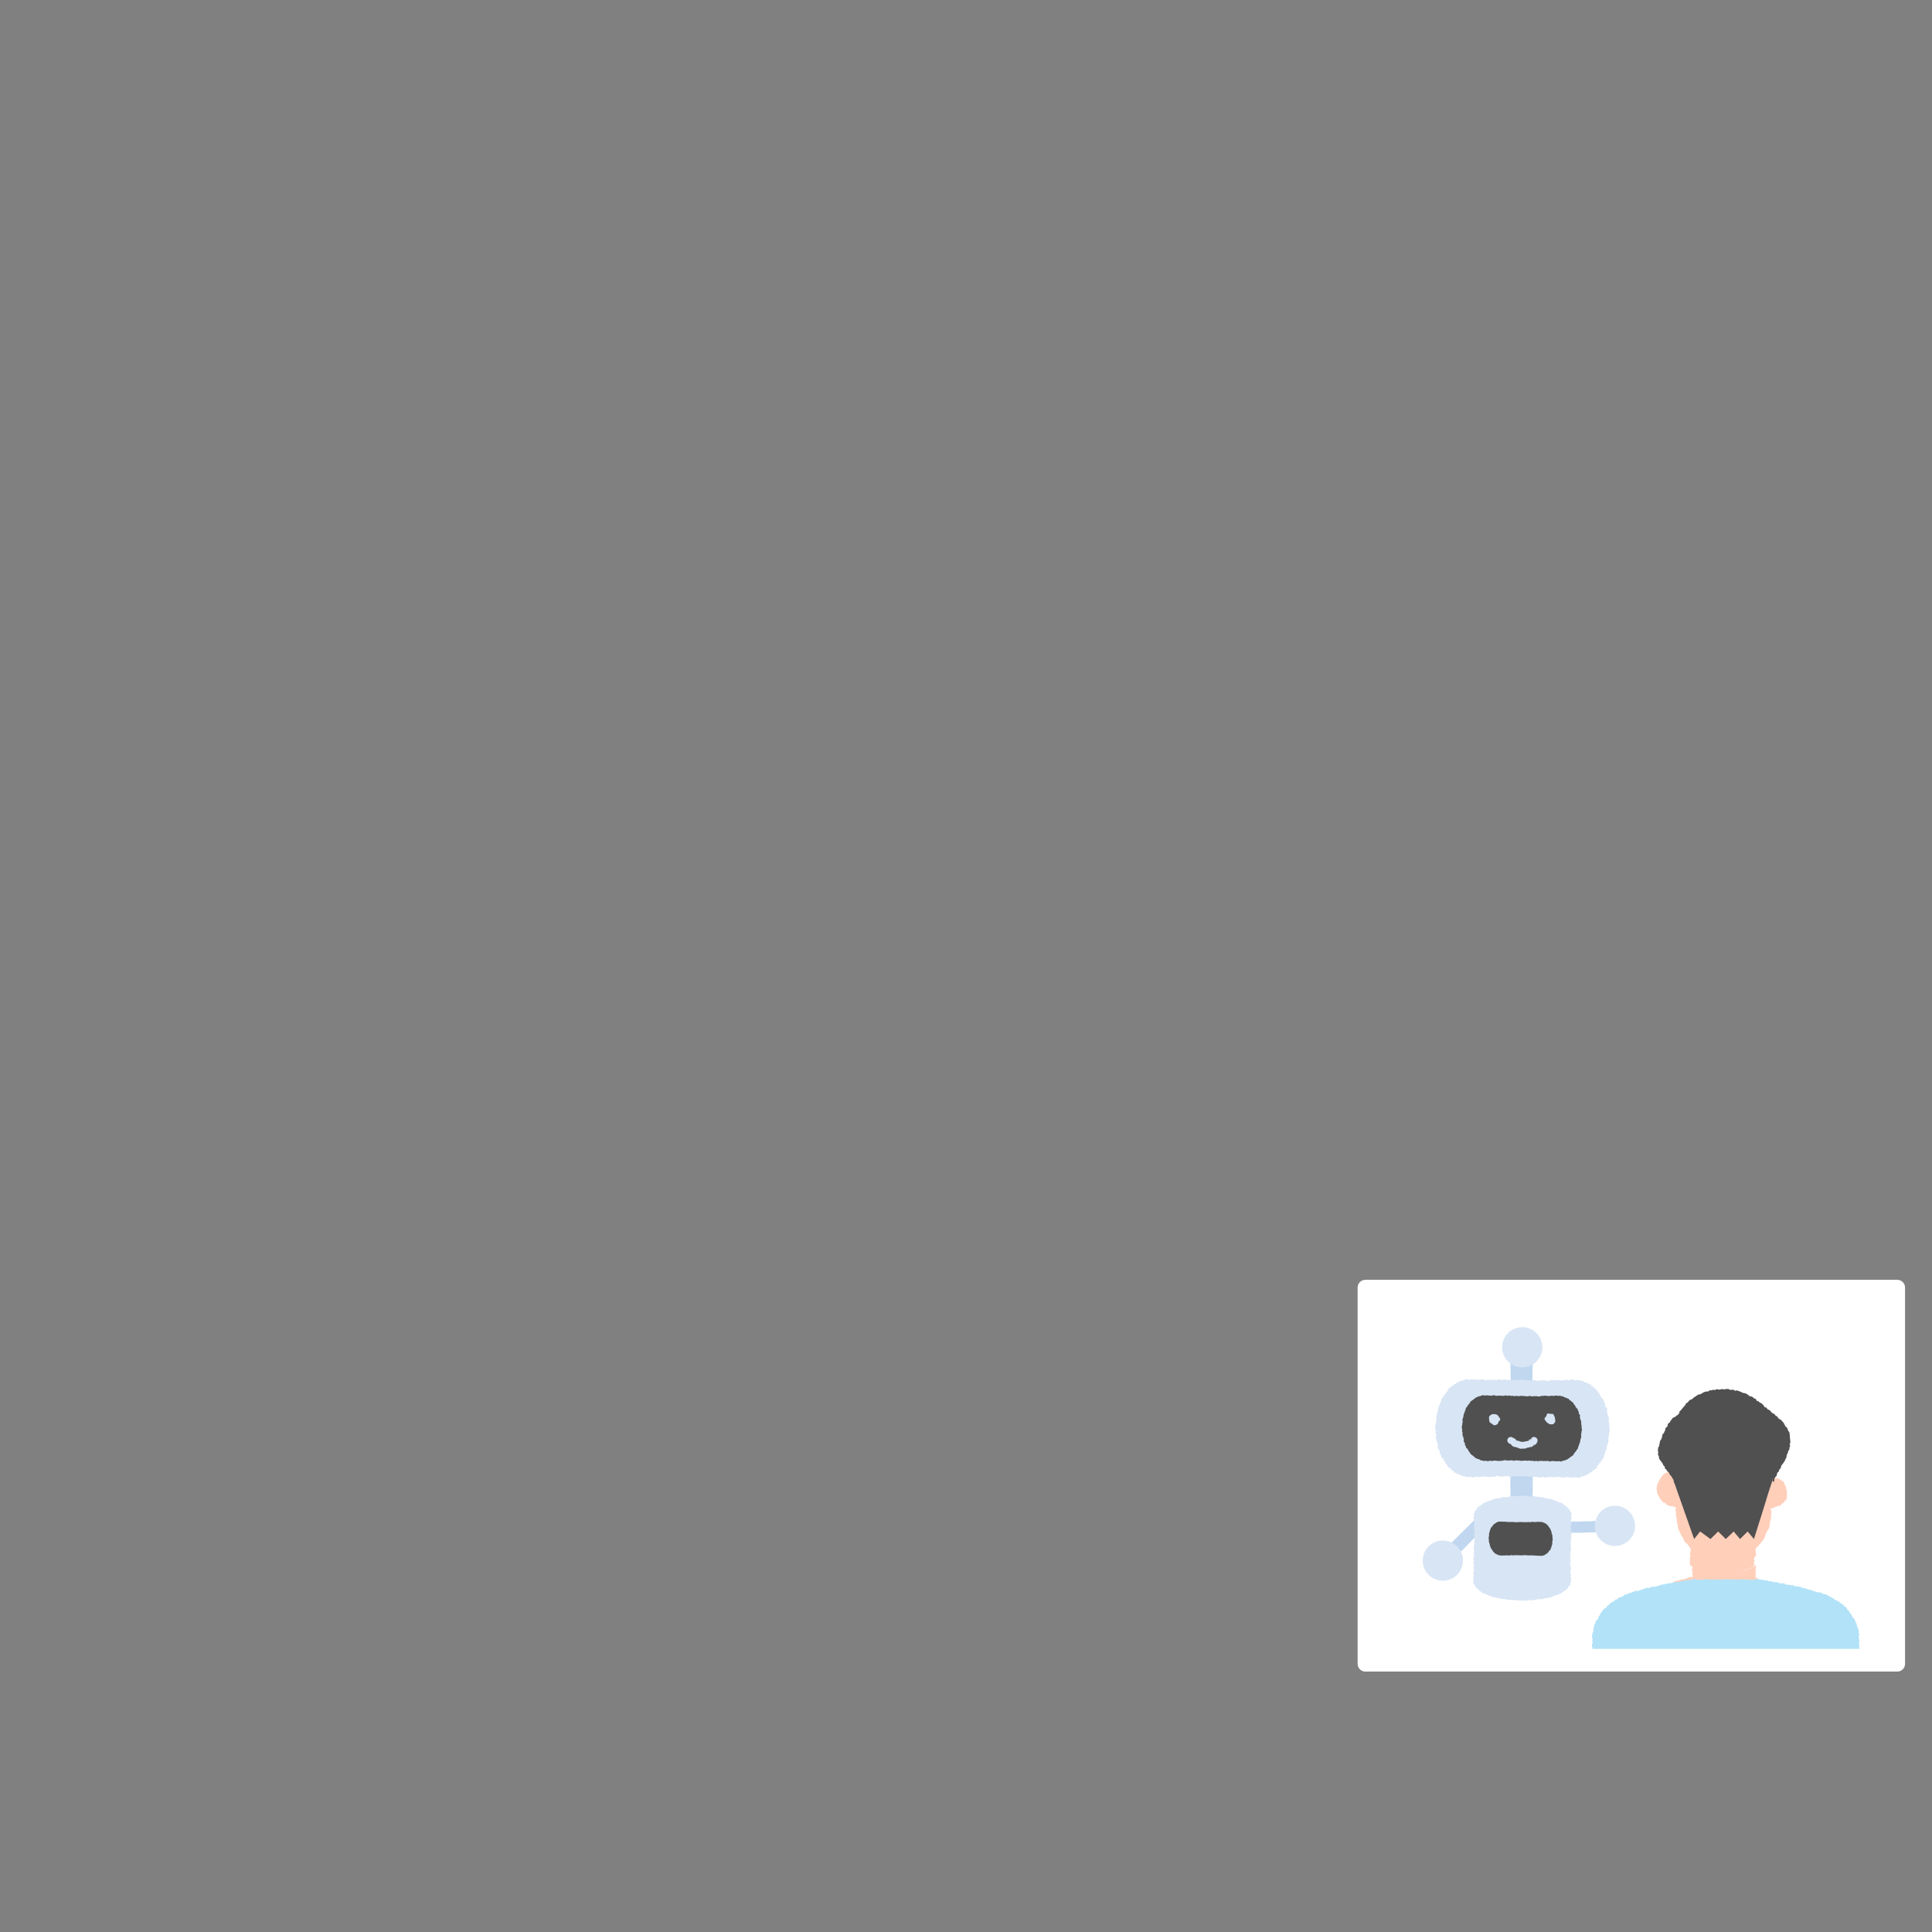 <?xml version="1.0" encoding="utf-8"?>
<!-- Generator: Adobe Illustrator 24.1.3, SVG Export Plug-In . SVG Version: 6.00 Build 0)  -->
<svg version="1.1" id="レイヤー_1" xmlns="http://www.w3.org/2000/svg" xmlns:xlink="http://www.w3.org/1999/xlink" x="0px"
	 y="0px" viewBox="0 0 1440 1440" style="enable-background:new 0 0 1440 1440;" xml:space="preserve">
<rect x="0" y="0" width="1440" height="1440" fill="#808080" stroke="none"/>
<style type="text/css">
	.st0{fill:#B2E2F8;}
	.st1{fill:#FFFFFF;stroke:#FFFFFF;stroke-miterlimit:10;}
	.st2{clip-path:url(#SVGID_2_);fill:#FFFFFF;}
	.st3{clip-path:url(#SVGID_2_);}
	.st4{fill:#505050;}
	.st5{fill:#9DC3E7;}
	.st6{fill:#FFFFFF;}
	.st7{fill:#FFAF9B;}
	.st8{fill:#FFCFBA;}
	.st9{fill:#B5D1ED;}
	.st10{fill:#F76E57;}
	.st11{fill:#00A0E9;}
	.st12{clip-path:url(#SVGID_4_);fill:#FFFFFF;}
	.st13{clip-path:url(#SVGID_4_);}
	.st14{fill:none;stroke:#B2E2F8;stroke-width:2;stroke-miterlimit:10;}
	.st15{clip-path:url(#SVGID_6_);}
	.st16{clip-path:url(#SVGID_8_);}
	.st17{fill:#F3BF9B;}
	.st18{fill:#D8E5F5;}
	.st19{fill:#FDE2A4;}
	.st20{fill:#231815;}
	.st21{fill:#C0D7EF;}
	.st22{clip-path:url(#SVGID_10_);}
</style>
<g>
	<path class="st6" d="M1419.9,1240.2c0,3.1-2.6,5.7-5.7,5.7h-396.6c-3.1,0-5.7-2.6-5.7-5.7V959.6c0-3.1,2.6-5.7,5.7-5.7h396.6
		c3.1,0,5.7,2.6,5.7,5.7V1240.2z"/>
</g>
<g>
	<g>
		<path class="st21" d="M1078,1153.6c-0.4,0.4-0.6,0.5-0.8,0.8c-0.2,0.3,0.3-0.1,0.3,0c0.1,0.1,0.1,0.1,0.2,0.2c0.1,0.1,0,0.2,0,0.3
			c0.1,0.1,0.3-0.1,0.4,0s-0.2,0.4-0.1,0.5s0.4-0.2,0.5-0.1c0.1,0.1,0,0.2,0.1,0.3c0.1,0.1,0,0.1,0.1,0.2c0.1,0.1,0.2,0,0.3,0
			c0.1,0.1-0.1,0.3,0,0.3c0.1,0.1,0.3-0.1,0.3,0c0.1,0.1-0.2,0.4-0.1,0.5c0.1,0.1,0.2-0.1,0.3,0c0.1,0.1,0.2,0,0.2,0.1
			c0.1,0.1-0.1,0.3,0,0.3s0.2,0,0.3,0.1c0.1,0.1,0.1,0,0.2,0.1c0.1,0.1,0.2,0,0.3,0.1c0.1,0.1,0,0.2,0.1,0.2c0.1,0.1,0.1,0,0.2,0.1
			c0.1,0.1,0,0.2,0.1,0.2c0.1,0.1,0.2-0.1,0.3,0s-0.3,0.4-0.2,0.5s0.1,0,0.2,0.1c0.1,0.1,0.2,0,0.2,0.1c0.1,0.1,0.1,0.1,0.2,0.2
			c0.1,0.1,0.3-0.1,0.4,0c0.1,0.1-0.3,0.4-0.2,0.5c0.1,0.1,0.3-0.2,0.4-0.1s-0.2,0.3-0.1,0.4c0.1,0.1,0.3-0.1,0.4,0
			c0.1,0.1-0.2,0.3-0.1,0.4c0.1,0.1,0.4-0.2,0.5-0.2c0.1,0.1,0.1,0.1,0.2,0.2c0.1,0.1,0,0.2,0,0.3c0.1,0.1-0.1,0.3,0,0.4
			c0.1,0.1,0.1,0,0.2,0.1s0.2-0.1,0.3,0c0.1,0.1,0.2-0.1,0.3,0c0.1,0.1,0.1,0.1,0.2,0.2c0.1,0.1-0.3,0.5,0,0.3
			c0.3-0.2,0.4-0.4,0.8-0.8c0.4-0.4,0.4-0.4,0.7-0.8c0.4-0.4,0.4-0.4,0.8-0.7c0.4-0.4,0.4-0.4,0.8-0.8c0.4-0.4,0.3-0.4,0.7-0.8
			c0.4-0.4,0.4-0.4,0.8-0.8c0.4-0.4,0.4-0.3,0.8-0.7c0.4-0.4,0.4-0.4,0.8-0.7c0.4-0.4,0.3-0.5,0.7-0.8c0.4-0.4,0.4-0.3,0.8-0.7
			c0.4-0.4,0.4-0.4,0.7-0.8c0.4-0.4,0.4-0.3,0.8-0.7c0.4-0.4,0.4-0.4,0.7-0.8c0.4-0.4,0.4-0.4,0.8-0.8c0.4-0.4,0.4-0.4,0.7-0.8
			c0.4-0.4,0.4-0.4,0.8-0.7c0.4-0.4,0.4-0.4,0.8-0.8c0.4-0.4,0.3-0.4,0.7-0.8c0.4-0.4,0.4-0.4,0.8-0.8c0.4-0.4,0.4-0.3,0.8-0.7
			c0.4-0.4,0.4-0.4,0.8-0.7c0.4-0.4,0.4-0.4,0.8-0.8c0.4-0.4,0.3-0.5,0.7-0.8c0.4-0.4,0.4-0.4,0.8-0.7s0.4-0.3,0.8-0.7
			c0.4-0.4,0.4-0.3,0.8-0.7c0.4-0.4,0.3-0.4,0.7-0.8c0.4-0.4,0.4-0.4,0.8-0.8s0.7-0.5,0.9-0.8c0.2-0.3-0.4,0.2-0.5,0.1
			c-0.1-0.1,0.1-0.3,0-0.3s-0.2,0.1-0.3,0s0.2-0.3,0.1-0.4s-0.3,0.2-0.4,0.1c-0.1-0.1,0.1-0.2,0-0.3c-0.1-0.1-0.1,0-0.2-0.1
			c-0.1-0.1,0.1-0.3,0-0.4c-0.1-0.1-0.2,0-0.3,0c-0.1-0.1,0.1-0.3,0-0.4c-0.1-0.1-0.5,0.3-0.5,0.2c-0.1-0.1,0.2-0.4,0.2-0.5
			s0-0.2-0.1-0.2c-0.1-0.1-0.3,0.2-0.4,0.1s-0.2,0-0.2-0.1c-0.1-0.1-0.1-0.1-0.2-0.2s0-0.2-0.1-0.3s-0.1-0.1-0.2-0.1
			c-0.1-0.1,0.2-0.3,0.1-0.4c-0.1-0.1-0.1-0.1-0.2-0.2c-0.1-0.1-0.4,0.2-0.5,0.1c-0.1-0.1,0-0.1-0.1-0.2c-0.1-0.1,0-0.1-0.1-0.2
			s-0.1-0.1-0.2-0.1c-0.1-0.1,0.2-0.3,0.1-0.4c-0.1-0.1-0.3,0.1-0.4,0s-0.1-0.1-0.2-0.2c-0.1-0.1,0-0.2-0.1-0.2
			c-0.1-0.1-0.2,0-0.3-0.1c-0.1-0.1,0.1-0.2,0-0.3c-0.1-0.1-0.1,0-0.2-0.1c-0.1-0.1,0-0.2-0.1-0.3c-0.1-0.1-0.1-0.1-0.2-0.1
			c-0.1-0.1-0.3,0.1-0.4,0c-0.1-0.1,0.1-0.3,0-0.4c-0.1-0.1-0.2,0.1-0.3,0s0.2-0.4,0.1-0.5s-0.3,0.2-0.4,0.1c-0.1-0.1,0.1-0.3,0-0.4
			c-0.1-0.1-0.3,0.2-0.4,0.1c-0.1-0.1,0.3-0.6,0-0.3c-0.3,0.2-0.4,0.4-0.8,0.9c-0.3,0.4-0.4,0.4-0.8,0.8c-0.4,0.4-0.4,0.4-0.8,0.7
			c-0.4,0.4-0.3,0.5-0.7,0.8s-0.4,0.3-0.8,0.7c-0.4,0.4-0.3,0.4-0.7,0.8c-0.4,0.4-0.4,0.4-0.8,0.8c-0.4,0.4-0.4,0.4-0.8,0.7
			c-0.4,0.4-0.4,0.4-0.8,0.8c-0.4,0.4-0.4,0.4-0.8,0.8c-0.4,0.4-0.4,0.3-0.8,0.7c-0.4,0.4-0.3,0.4-0.7,0.8c-0.4,0.4-0.4,0.4-0.8,0.8
			c-0.4,0.4-0.4,0.3-0.8,0.7c-0.4,0.4-0.3,0.4-0.7,0.8c-0.4,0.4-0.4,0.3-0.8,0.7c-0.4,0.4-0.4,0.4-0.7,0.8c-0.4,0.4-0.4,0.3-0.8,0.7
			s-0.3,0.4-0.7,0.8c-0.4,0.4-0.5,0.3-0.8,0.7c-0.4,0.4-0.3,0.4-0.7,0.8c-0.4,0.4-0.4,0.3-0.8,0.7c-0.4,0.4-0.3,0.4-0.7,0.8
			s-0.4,0.4-0.8,0.7c-0.4,0.4-0.4,0.4-0.7,0.8c-0.4,0.4-0.4,0.4-0.7,0.8c-0.4,0.4-0.4,0.4-0.8,0.7
			C1078.4,1153.3,1078.4,1153.3,1078,1153.6z"/>
		<circle class="st18" cx="1075.4" cy="1163.2" r="15"/>
	</g>
	<g>
		<path class="st21" d="M1195.2,1141.8c0.5,0,0.8,0,1.1-0.1c0.4-0.1-0.2-0.1-0.2-0.2c0-0.1,0-0.1,0-0.2c0-0.1,0.2-0.1,0.2-0.2
			s-0.3-0.1-0.3-0.2c0-0.1,0.4-0.1,0.4-0.2c0-0.1-0.4-0.1-0.4-0.2c0-0.1,0.2-0.1,0.2-0.2c0-0.1,0.1-0.1,0.1-0.2
			c0-0.1-0.2-0.1-0.2-0.2c0-0.1,0.2-0.1,0.2-0.2c0-0.1-0.2-0.1-0.2-0.2c0-0.1,0.4-0.1,0.4-0.2s-0.2-0.1-0.2-0.2
			c0-0.1-0.1-0.1-0.1-0.2s0.3-0.1,0.3-0.2c0-0.1-0.1-0.1-0.1-0.2c0-0.1-0.1-0.1-0.1-0.2s-0.1-0.1-0.1-0.2c0-0.1,0.1-0.1,0.1-0.2
			s-0.1-0.1-0.1-0.2s0.1-0.1,0.1-0.2c0-0.1-0.2-0.1-0.2-0.2c0-0.1,0.5-0.1,0.5-0.2c0-0.1-0.1-0.1-0.1-0.2c0-0.1-0.1-0.1-0.1-0.2
			c0-0.1,0-0.1,0-0.2c0-0.1-0.3-0.1-0.3-0.2c0-0.1,0.5-0.1,0.5-0.2c0-0.1-0.4-0.1-0.4-0.2c0-0.1,0.4-0.1,0.4-0.2
			c0-0.1-0.3-0.1-0.3-0.2c0-0.1,0.3-0.1,0.3-0.2s-0.5-0.1-0.5-0.2c0-0.1,0-0.1,0-0.2c0-0.1,0.2-0.1,0.2-0.2c0-0.1,0.3-0.1,0.3-0.2
			c0-0.1-0.1-0.1-0.1-0.2s-0.2-0.1-0.2-0.2s-0.2-0.1-0.2-0.2s0-0.1,0-0.2c0-0.1,0.6-0.2,0.2-0.2c-0.4-0.1-0.6,0-1.1,0
			c-0.5,0-0.5,0-1.1,0.1c-0.5,0-0.5,0-1.1,0c-0.5,0-0.5,0-1.1,0c-0.5,0-0.5,0.1-1.1,0.1c-0.5,0-0.5,0-1.1,0c-0.5,0-0.5,0-1.1,0
			c-0.5,0-0.5,0-1.1,0c-0.5,0-0.5,0.1-1.1,0.1c-0.5,0-0.5,0-1.1,0c-0.5,0-0.5,0.1-1.1,0.1c-0.5,0-0.5-0.1-1.1-0.1
			c-0.5,0-0.5,0-1.1,0.1c-0.5,0-0.5,0-1.1,0c-0.5,0-0.5,0-1.1,0.1c-0.5,0-0.5,0-1.1,0c-0.5,0-0.5,0-1.1,0c-0.5,0-0.5,0.1-1.1,0.1
			c-0.5,0-0.5,0-1.1,0c-0.5,0-0.5-0.1-1.1,0c-0.5,0-0.5,0-1.1,0c-0.5,0-0.5,0-1.1,0c-0.5,0-0.5,0.1-1.1,0.1c-0.5,0-0.5,0-1.1,0
			c-0.5,0-0.5,0-1.1,0c-0.5,0-0.5,0-1.1,0c-0.5,0-0.5,0.1-1.1,0.1c-0.5,0-0.5,0-1.1,0c-0.5,0-0.9-0.1-1.3,0
			c-0.4,0.1,0.5,0.1,0.5,0.3c0,0.1-0.2,0.1-0.2,0.2c0,0.1,0.2,0.1,0.2,0.2c0,0.1-0.4,0.1-0.4,0.2c0,0.1,0.4,0.1,0.4,0.2
			c0,0.1-0.2,0.1-0.2,0.2c0,0.1,0.1,0.1,0.1,0.2c0,0.1-0.3,0.1-0.3,0.2c0,0.1,0.2,0.1,0.2,0.2c0,0.1-0.3,0.1-0.3,0.2
			c0,0.1,0.5,0.1,0.5,0.2c0,0.1-0.5,0.1-0.4,0.2c0,0.1-0.1,0.1-0.1,0.2c0,0.1,0.4,0.1,0.4,0.2c0,0.1,0.1,0.1,0.1,0.2s0,0.1,0,0.2
			c0,0.1-0.2,0.1-0.2,0.2c0,0.1,0,0.1,0,0.2c0,0.1-0.3,0.1-0.3,0.2c0,0.1,0,0.1,0,0.2c0,0.1,0.4,0.1,0.5,0.2c0,0.1,0,0.1,0,0.2
			s-0.1,0.1-0.1,0.2c0,0.1,0,0.1,0,0.2s-0.4,0.1-0.4,0.2s0.3,0.1,0.3,0.2c0,0.1,0,0.1,0,0.2s-0.1,0.1-0.1,0.2c0,0.1,0.1,0.1,0.1,0.2
			c0,0.1-0.2,0.1-0.2,0.2c0,0.1,0.1,0.1,0.1,0.2c0,0.1-0.2,0.1-0.1,0.2c0,0.1,0,0.1,0,0.2s0.3,0.1,0.3,0.2c0,0.1-0.3,0.1-0.3,0.2
			s0.2,0.1,0.2,0.2s-0.4,0.1-0.4,0.2c0,0.1,0.3,0.1,0.3,0.2s-0.3,0.1-0.3,0.2c0,0.1,0.3,0.1,0.3,0.2s-0.6,0.2-0.2,0.3
			c0.4,0.1,0.6,0,1.2-0.1c0.5,0,0.6,0,1.1,0c0.5,0,0.5,0,1.1,0c0.5,0,0.5-0.1,1.1-0.1c0.5,0,0.5,0.1,1.1,0c0.5,0,0.5-0.1,1.1-0.1
			c0.5,0,0.5,0,1.1,0c0.5,0,0.5,0,1.1,0c0.5,0,0.5,0,1.1,0c0.5,0,0.5,0,1.1,0c0.5,0,0.5,0.1,1.1,0.1c0.5,0,0.5-0.1,1.1-0.1
			c0.5,0,0.5,0,1.1,0c0.5,0,0.5,0,1.1,0c0.5,0,0.5-0.1,1.1-0.1c0.5,0,0.5,0,1.1,0c0.5,0,0.5,0,1.1-0.1c0.5,0,0.5,0,1.1,0
			c0.5,0,0.5-0.1,1.1-0.1c0.5,0,0.5,0.1,1.1,0.1c0.5,0,0.5-0.1,1.1-0.1c0.5,0,0.5,0.1,1.1,0c0.5,0,0.5-0.1,1.1-0.1
			c0.5,0,0.5,0,1.1,0c0.5,0,0.5,0,1.1,0c0.5,0,0.5,0,1.1-0.1c0.5,0,0.5,0,1.1,0C1194.6,1141.8,1194.6,1141.8,1195.2,1141.8z"/>
		<circle class="st18" cx="1203.7" cy="1137.3" r="15"/>
	</g>
	<g>
		<path class="st21" d="M1142.4,1011.5c0-0.4,0.1-0.5-0.1-0.8c-0.1-0.3-0.2,0.2-0.4,0.2c-0.2,0-0.2,0-0.4,0c-0.2,0-0.2-0.1-0.4-0.1
			s-0.2,0.2-0.4,0.2c-0.2,0-0.2-0.3-0.4-0.3c-0.2,0-0.2,0.3-0.4,0.3c-0.2,0-0.2-0.1-0.4-0.1c-0.2,0-0.2,0-0.4,0s-0.2,0.1-0.4,0.1
			c-0.2,0-0.2-0.2-0.4-0.2c-0.2,0-0.2,0.2-0.4,0.2c-0.2,0-0.2-0.3-0.4-0.3c-0.2,0-0.2,0.1-0.4,0.1c-0.2,0-0.2,0.1-0.4,0.1
			c-0.2,0-0.2-0.2-0.4-0.2c-0.2,0-0.2,0.1-0.4,0.1c-0.2,0-0.2,0.1-0.4,0.1c-0.2,0-0.2,0.1-0.4,0.1c-0.2,0-0.2-0.1-0.4-0.1
			c-0.2,0-0.2,0-0.4,0c-0.2,0-0.2-0.1-0.4-0.1c-0.2,0-0.2,0.2-0.4,0.2s-0.2-0.3-0.4-0.3s-0.2,0.1-0.4,0.1c-0.2,0-0.2,0.1-0.4,0.1
			c-0.2,0-0.2,0-0.4,0s-0.2,0.2-0.4,0.2s-0.2-0.3-0.4-0.3s-0.2,0.2-0.4,0.2c-0.2,0-0.2-0.2-0.4-0.2c-0.2,0-0.2,0.2-0.4,0.2
			s-0.2-0.2-0.4-0.2c-0.2,0-0.2,0.3-0.4,0.3c-0.2,0-0.2,0-0.4,0c-0.2,0-0.2-0.1-0.4-0.1c-0.2,0-0.2-0.2-0.4-0.2
			c-0.2,0-0.2,0.1-0.4,0.1s-0.2,0.1-0.4,0.1s-0.2,0.1-0.4,0.1s-0.2,0-0.4,0c-0.2,0-0.2-0.4-0.4-0.2c-0.1,0.3-0.1,0.4-0.1,0.8
			s0,0.4,0,0.7c0,0.4-0.1,0.4-0.1,0.7c0,0.4,0,0.4,0,0.7c0,0.4,0.1,0.4,0.1,0.7c0,0.4,0,0.4,0,0.7c0,0.4-0.1,0.4-0.1,0.7
			c0,0.4,0,0.4,0,0.7c0,0.4,0.2,0.4,0.2,0.7c0,0.4-0.1,0.4-0.1,0.7c0,0.4,0.1,0.4,0.1,0.7c0,0.4-0.1,0.4-0.1,0.7
			c0,0.4,0.1,0.4,0.1,0.7c0,0.4,0,0.4,0,0.7c0,0.4,0,0.4,0,0.7c0,0.4,0,0.4,0,0.7c0,0.4,0,0.4,0,0.7c0,0.4,0.1,0.4,0.1,0.7
			c0,0.4,0,0.4,0,0.7c0,0.4-0.1,0.4-0.1,0.7c0,0.4,0,0.4,0,0.7c0,0.4,0,0.4,0,0.7c0,0.4,0.2,0.4,0.2,0.7c0,0.4,0,0.4,0,0.7
			c0,0.4-0.1,0.4-0.1,0.7c0,0.4-0.1,0.4-0.1,0.7c0,0.4,0.1,0.4,0.1,0.7c0,0.4,0,0.4,0,0.7s-0.2,0.6-0.1,0.9c0.1,0.3,0.2-0.3,0.4-0.3
			c0.2,0,0.2,0.2,0.4,0.2c0.2,0,0.2-0.2,0.4-0.2s0.2,0.2,0.4,0.2c0.2,0,0.2-0.3,0.4-0.3c0.2,0,0.2,0.2,0.4,0.2
			c0.2,0,0.2-0.1,0.4-0.1c0.2,0,0.2,0.2,0.4,0.2c0.2,0,0.2-0.1,0.4-0.1s0.2,0.2,0.4,0.2s0.2-0.4,0.4-0.4c0.2,0,0.2,0.3,0.4,0.3
			s0.2,0.1,0.4,0.1s0.2-0.3,0.4-0.3c0.2,0,0.2-0.1,0.4-0.1c0.2,0,0.2,0,0.4,0c0.2,0,0.2,0.1,0.4,0.1c0.2,0,0.2,0,0.4,0
			c0.2,0,0.2,0.2,0.4,0.2c0.2,0,0.2,0,0.4,0s0.2-0.3,0.4-0.3c0.2,0,0.2,0,0.4,0c0.2,0,0.2,0,0.4,0c0.2,0,0.2,0,0.4,0
			c0.2,0,0.2,0.3,0.4,0.3c0.2,0,0.2-0.2,0.4-0.2s0.2,0,0.4,0s0.2,0.1,0.4,0.1s0.2-0.1,0.4-0.1s0.2,0.2,0.4,0.2
			c0.2,0,0.2-0.1,0.4-0.1c0.2,0,0.2,0.1,0.4,0.1c0.2,0,0.2,0,0.4,0s0.2-0.2,0.4-0.2c0.2,0,0.2,0.2,0.4,0.2c0.2,0,0.2-0.2,0.4-0.2
			s0.2,0.3,0.4,0.3c0.2,0,0.2-0.2,0.4-0.2c0.2,0,0.2,0.2,0.4,0.2c0.2,0,0.2-0.2,0.4-0.2s0.3,0.4,0.4,0.2c0.1-0.3,0-0.4-0.1-0.8
			c0-0.4,0.1-0.4,0.1-0.8c0-0.4,0.1-0.4,0.1-0.7c0-0.4-0.2-0.4-0.2-0.7c0-0.4,0.1-0.4,0.1-0.7c0-0.4-0.1-0.4-0.1-0.7
			c0-0.4,0-0.4,0-0.7c0-0.4,0-0.4,0-0.7c0-0.4,0-0.4,0-0.7c0-0.4,0-0.4,0-0.7c0-0.4,0.1-0.4,0.1-0.7c0-0.4-0.1-0.4-0.1-0.7
			c0-0.4,0-0.4,0-0.7c0-0.4,0.1-0.4,0.1-0.7c0-0.4-0.1-0.4-0.1-0.7c0-0.4,0.1-0.4,0.1-0.7c0-0.4,0-0.4,0-0.7c0-0.4,0.1-0.4,0.1-0.7
			s-0.1-0.4-0.1-0.7c0-0.4,0.2-0.4,0.2-0.7c0-0.4-0.1-0.4-0.1-0.7c0-0.4,0.1-0.4,0.1-0.7c0-0.4-0.1-0.4-0.1-0.7c0-0.4,0-0.4,0-0.7
			c0-0.4,0-0.4,0-0.7c0-0.4,0-0.4,0-0.7c0-0.4,0.1-0.4,0.1-0.7C1142.3,1011.8,1142.4,1011.8,1142.4,1011.5z"/>
		<circle class="st18" cx="1134.6" cy="1004.2" r="15"/>
		<path class="st18" d="M1199.7,1065.2c0-0.4-0.2-0.9-0.2-1.3c0-0.4-0.2-0.9-0.2-1.3c0-0.4,0.4-0.9,0.3-1.4c0-0.4-0.7-0.8-0.7-1.3
			c0-0.4,0.4-0.9,0.4-1.4c-0.1-0.4-0.1-0.9-0.2-1.3c-0.1-0.4-0.1-0.9-0.1-1.3c-0.1-0.4-0.7-0.8-0.7-1.2c-0.1-0.4-0.1-0.9-0.2-1.3
			c-0.1-0.4-0.3-0.8-0.4-1.3c-0.1-0.4,0.4-1,0.2-1.5c-0.1-0.4-0.2-0.9-0.4-1.3c-0.1-0.4-0.9-0.6-1.1-1.1c-0.1-0.4,0.3-1.1,0.1-1.5
			c-0.2-0.4-0.4-0.8-0.6-1.2c-0.2-0.4-0.4-0.8-0.6-1.2c-0.2-0.4-0.2-0.9-0.3-1.3c-0.2-0.4-0.9-0.5-1.1-0.9c-0.2-0.4-0.5-0.7-0.7-1.1
			c-0.2-0.4-0.3-0.8-0.6-1.2c-0.2-0.4-0.3-0.9-0.6-1.2c-0.3-0.4-0.7-0.6-1-0.9c-0.3-0.4-0.2-1-0.5-1.3c-0.3-0.3-0.7-0.5-1-0.9
			c-0.3-0.3-0.8-0.4-1.1-0.7c-0.3-0.3-0.5-0.8-0.8-1.1c-0.3-0.3-0.9-0.3-1.3-0.5c-0.4-0.3-0.4-1-0.7-1.3c-0.4-0.2-1-0.1-1.3-0.4
			c-0.4-0.2-0.7-0.5-1.1-0.7c-0.4-0.2-0.9-0.1-1.3-0.3c-0.4-0.2-0.8-0.4-1.2-0.5c-0.4-0.1-0.7-0.7-1.1-0.8c-0.4-0.1-0.9,0-1.3-0.1
			c-0.4-0.1-0.8-0.2-1.3-0.3c-0.4-0.1-0.8-0.3-1.3-0.4c-0.4,0-0.9,0.4-1.4,0.4c-0.4,0-0.9-0.3-1.3-0.3c-0.7,0-0.7-0.3-1.3-0.3
			c-0.7,0-0.6,0.3-1.3,0.3c-0.7,0-0.6,0.3-1.3,0.3s-0.7-0.3-1.3-0.3c-0.7,0-0.7,0-1.3,0c-0.7,0-0.6,0.3-1.3,0.3
			c-0.6,0-0.6,0.2-1.3,0.2c-0.7,0-0.7-0.3-1.3-0.3c-0.7,0-0.6,0-1.3,0.1c-0.7,0-0.7-0.2-1.3-0.2c-0.7,0-0.7,0-1.3,0
			c-0.7,0-0.6,0.2-1.3,0.2c-0.7,0-0.7-0.2-1.3-0.2c-0.6,0-0.6,0.5-1.3,0.5c-0.7,0-0.6,0.2-1.3,0.2c-0.6,0-0.7-0.2-1.3-0.2
			c-0.6,0-0.7-0.3-1.3-0.3c-0.6,0-0.7-0.1-1.3,0c-0.4,0-0.5,0.1-0.7,0.2c-0.3,0-0.5,0.1-0.8,0c-0.1,0-0.3,0-0.4,0
			c-0.2-0.1-0.3-0.1-0.7-0.1c-0.3,0-0.5,0.1-0.7,0.3c-0.3,0-0.6,0.1-0.8,0.1c-0.4,0-0.9-0.7-1.3-0.7c-0.7,0-0.7,0.2-1.3,0.2
			c-0.4,0-0.6,0.1-0.8,0.2c-0.1,0-0.2,0-0.3,0c-0.3,0-0.4,0-0.6,0.1c-0.4-0.1-0.5-0.2-1-0.2c-0.7,0-0.7-0.1-1.3-0.1
			c-0.7,0-0.7,0-1.3,0c-0.7,0-0.6-0.4-1.3-0.4c-0.7,0-0.7,0-1.3,0c-0.7,0-0.7,0-1.3,0c-0.7,0-0.7,0.3-1.3,0.3c-0.7,0-0.7,0-1.3,0
			c-0.7,0-0.7-0.3-1.3-0.3c-0.7,0-0.7,0.2-1.3,0.2c-0.7,0-0.7,0.2-1.3,0.2c-0.7,0-0.7-0.1-1.3-0.1c-0.7,0-0.7-0.3-1.3-0.3
			c-0.7,0-0.7,0.3-1.3,0.3c-0.7,0-0.6-0.6-1.3-0.6c-0.7,0-0.7,0.1-1.3,0.1c-0.7,0-0.7,0.4-1.3,0.4c-0.7,0-0.6-0.5-1.3-0.5
			c-0.7,0-0.7,0-1.3,0c-0.7,0-0.7,0.6-1.3,0.6c-0.7,0-0.6-0.4-1.3-0.4c-0.7,0-0.7,0.4-1.3,0.4c-0.7,0-0.6-0.5-1.3-0.5
			c-0.7,0-0.7,0.4-1.3,0.4c-0.7,0-0.7-0.2-1.3-0.2c-0.7,0-0.7,0.3-1.3,0.3c-0.7,0-0.7-0.2-1.3-0.2c-0.7,0-0.6-0.5-1.3-0.5
			c-0.7,0-0.7,0.3-1.3,0.3c-0.7,0-0.7,0.1-1.3,0.1c-0.7,0-0.7,0.1-1.3,0.1c-0.7,0-0.6-0.3-1.3-0.3c-0.7,0-0.7,0-1.3,0
			c-0.7,0-0.7-0.1-1.3-0.1s-0.7,0.1-1.3,0.1c-0.4,0-0.9,0.2-1.3,0.2c-0.4,0-0.9-0.5-1.4-0.5c-0.4,0.1-0.9,0.1-1.3,0.2
			c-0.4,0.1-0.8,0.6-1.2,0.7c-0.4,0.1-0.9,0.1-1.3,0.3c-0.4,0.1-0.9,0.2-1.3,0.4c-0.4,0.2-0.8,0.5-1.2,0.6c-0.4,0.2-0.9,0.2-1.2,0.5
			c-0.4,0.2-0.6,0.7-1,0.9c-0.4,0.2-0.9,0.3-1.2,0.5c-0.4,0.3-0.6,0.7-0.9,1c-0.3,0.3-0.8,0.4-1.2,0.7c-0.3,0.3-0.7,0.5-1,0.8
			c-0.3,0.3-0.8,0.4-1.1,0.8c-0.3,0.3-0.1,1.1-0.4,1.5c-0.3,0.3-0.7,0.5-1,0.9c-0.3,0.4-0.3,0.9-0.6,1.2c-0.2,0.4-0.9,0.5-1.1,0.9
			c-0.2,0.4-0.3,0.9-0.5,1.3c-0.2,0.4-0.8,0.6-1,1c-0.2,0.4-0.4,0.8-0.6,1.2c-0.2,0.4,0.1,1-0.1,1.4c-0.2,0.4-0.6,0.7-0.8,1.1
			c-0.2,0.4,0,0.9-0.2,1.4c-0.1,0.4-0.6,0.7-0.7,1.2c-0.1,0.4-0.2,0.9-0.3,1.3c-0.1,0.4-0.2,0.9-0.3,1.3c-0.1,0.4-0.1,0.9-0.2,1.3
			c-0.1,0.4-0.4,0.8-0.5,1.3c-0.1,0.4-0.3,0.9-0.4,1.3c-0.1,0.4-0.1,0.9-0.1,1.3c-0.1,0.4,0.3,0.9,0.2,1.4c-0.1,0.4-0.2,0.9-0.3,1.3
			c0,0.4-0.2,0.9-0.2,1.3c0,0.4-0.1,0.9-0.1,1.3c0,0.4-0.5,0.9-0.5,1.3c0,0.4,0.1,0.9,0.1,1.4c0,0.4,0.2,0.9,0.2,1.3
			c0,0.4,0.2,0.9,0.2,1.3c0,0.4-0.4,0.9-0.3,1.4c0,0.4,0.7,0.8,0.7,1.3c0,0.4-0.4,0.9-0.4,1.4c0.1,0.4,0.1,0.9,0.2,1.3
			c0.1,0.4,0.1,0.9,0.1,1.3c0.1,0.4,0.7,0.8,0.7,1.2c0.1,0.4,0.1,0.9,0.2,1.3c0.1,0.4,0.3,0.8,0.4,1.3c0.1,0.4-0.4,1-0.2,1.5
			c0.1,0.4,0.2,0.9,0.4,1.3c0.1,0.4,0.9,0.6,1.1,1.1c0.1,0.4-0.3,1.1-0.1,1.5c0.2,0.4,0.4,0.8,0.6,1.2c0.2,0.4,0.4,0.8,0.6,1.2
			c0.2,0.4,0.2,0.9,0.3,1.3c0.2,0.4,0.9,0.5,1.1,0.9c0.2,0.4,0.5,0.7,0.7,1.1c0.2,0.4,0.3,0.8,0.6,1.2c0.2,0.4,0.3,0.9,0.6,1.2
			c0.3,0.4,0.7,0.6,1,0.9c0.3,0.4,0.2,1,0.5,1.3c0.3,0.3,0.7,0.5,1,0.9c0.3,0.3,0.8,0.4,1.1,0.7c0.3,0.3,0.5,0.8,0.8,1.1
			c0.3,0.3,0.9,0.3,1.3,0.5c0.4,0.3,0.4,1,0.7,1.3c0.4,0.2,1,0.1,1.3,0.4c0.4,0.2,0.7,0.5,1.1,0.7c0.4,0.2,0.9,0.1,1.3,0.3
			c0.4,0.2,0.8,0.4,1.2,0.5c0.4,0.1,0.7,0.7,1.1,0.8c0.4,0.1,0.9,0,1.3,0.1c0.4,0.1,0.8,0.2,1.3,0.3c0.4,0.1,0.8,0.3,1.3,0.4
			c0.4,0,0.9-0.4,1.4-0.4c0.4,0,0.9,0.3,1.3,0.3c0.7,0,0.7,0.3,1.3,0.3s0.6-0.3,1.3-0.3c0.7,0,0.6-0.3,1.3-0.3
			c0.7,0,0.7,0.3,1.3,0.3c0.7,0,0.7,0,1.3,0c0.7,0,0.6-0.3,1.3-0.3c0.6,0,0.6-0.2,1.3-0.2c0.7,0,0.7,0.3,1.3,0.3
			c0.7,0,0.6,0,1.3-0.1c0.7,0,0.7,0.2,1.3,0.2c0.7,0,0.7,0,1.3,0c0.6,0,0.6-0.2,1.3-0.2c0.7,0,0.7,0.2,1.3,0.2
			c0.6,0,0.6-0.5,1.3-0.5c0.7,0,0.6-0.2,1.3-0.2c0.6,0,0.7,0.2,1.3,0.2c0.6,0,0.7,0.3,1.3,0.3c0.6,0,0.7,0.1,1.3,0
			c0.4,0,0.5-0.1,0.7-0.2c0.3,0,0.5-0.1,0.8,0c0.1,0,0.3,0,0.4,0c0.2,0.1,0.3,0.1,0.7,0.1c0.3,0,0.5-0.1,0.7-0.3
			c0.3,0,0.6-0.1,0.8-0.1c0.4,0,0.9,0.7,1.3,0.7c0.7,0,0.7-0.2,1.3-0.2c0.4,0,0.6-0.1,0.8-0.2c0.1,0,0.2,0,0.3,0
			c0.3,0,0.4,0,0.6-0.1c0.4,0.1,0.5,0.2,1,0.2c0.7,0,0.7,0.1,1.3,0.1s0.7,0,1.3,0c0.7,0,0.6,0.4,1.3,0.4c0.7,0,0.7,0,1.3,0
			c0.7,0,0.7,0,1.3,0c0.7,0,0.7-0.3,1.3-0.3c0.7,0,0.7,0,1.3,0c0.7,0,0.7,0.3,1.3,0.3c0.7,0,0.7-0.2,1.3-0.2c0.7,0,0.7-0.2,1.3-0.2
			c0.7,0,0.7,0.1,1.3,0.1c0.7,0,0.7,0.3,1.3,0.3c0.7,0,0.7-0.3,1.3-0.3c0.7,0,0.6,0.6,1.3,0.6c0.7,0,0.7-0.1,1.3-0.1
			c0.7,0,0.7-0.4,1.3-0.4c0.7,0,0.6,0.5,1.3,0.5c0.7,0,0.7,0,1.3,0c0.7,0,0.7-0.6,1.3-0.6c0.7,0,0.6,0.4,1.3,0.4
			c0.7,0,0.7-0.4,1.3-0.4c0.7,0,0.6,0.5,1.3,0.5c0.7,0,0.7-0.4,1.3-0.4c0.7,0,0.7,0.2,1.3,0.2c0.7,0,0.7-0.3,1.3-0.3
			c0.7,0,0.6,0.2,1.3,0.2c0.7,0,0.6,0.5,1.3,0.5c0.7,0,0.7-0.3,1.3-0.3c0.7,0,0.7-0.1,1.3-0.1c0.7,0,0.7-0.1,1.3-0.1
			c0.7,0,0.6,0.3,1.3,0.3c0.7,0,0.7,0,1.3,0c0.7,0,0.7,0.1,1.3,0.1c0.7,0,0.7-0.1,1.3-0.1c0.4,0,0.9-0.2,1.3-0.2
			c0.4,0,0.9,0.5,1.4,0.5c0.4-0.1,0.9-0.1,1.3-0.2c0.4-0.1,0.8-0.6,1.2-0.7c0.4-0.1,0.9-0.1,1.3-0.3c0.4-0.1,0.9-0.2,1.3-0.4
			c0.4-0.2,0.8-0.5,1.2-0.6c0.4-0.2,0.9-0.2,1.2-0.5c0.4-0.2,0.6-0.7,1-0.9c0.4-0.2,0.9-0.3,1.2-0.5c0.4-0.3,0.6-0.7,0.9-1
			c0.3-0.3,0.8-0.4,1.2-0.7c0.3-0.3,0.7-0.5,1-0.8c0.3-0.3,0.8-0.4,1.1-0.8c0.3-0.3,0.1-1.1,0.4-1.5c0.3-0.3,0.7-0.5,1-0.9
			c0.3-0.4,0.3-0.9,0.6-1.2c0.2-0.4,0.9-0.5,1.1-0.9c0.2-0.4,0.3-0.9,0.5-1.3c0.2-0.4,0.8-0.6,1-1c0.2-0.4,0.4-0.8,0.6-1.2
			c0.2-0.4-0.1-1,0.1-1.4c0.2-0.4,0.6-0.7,0.8-1.1c0.2-0.4,0-0.9,0.2-1.4c0.1-0.4,0.6-0.7,0.7-1.2c0.1-0.4,0.2-0.9,0.3-1.3
			c0.1-0.4,0.2-0.9,0.3-1.3c0.1-0.4,0.1-0.9,0.2-1.3c0.1-0.4,0.4-0.8,0.5-1.3c0.1-0.4,0.3-0.9,0.4-1.3c0.1-0.4,0.1-0.9,0.1-1.3
			c0.1-0.4-0.3-0.9-0.2-1.4c0.1-0.4,0.2-0.9,0.3-1.3c0-0.4,0.2-0.9,0.2-1.3c0-0.4,0.1-0.9,0.1-1.3c0-0.4,0.5-0.9,0.5-1.3
			C1199.8,1066.1,1199.7,1065.7,1199.7,1065.2z"/>
		<path class="st4" d="M1179,1065.1c0-0.3-0.1-0.6-0.1-0.9c0-0.3-0.1-0.6-0.2-0.9c0-0.3,0.3-0.6,0.2-0.9c0-0.3-0.4-0.6-0.5-0.9
			c0-0.3,0.3-0.6,0.2-0.9c0-0.3-0.1-0.6-0.1-0.9c0-0.3-0.1-0.6-0.1-0.9c-0.1-0.3-0.5-0.5-0.5-0.8c-0.1-0.3-0.1-0.6-0.1-0.9
			c-0.1-0.3-0.2-0.6-0.3-0.9c-0.1-0.3,0.2-0.7,0.2-1c-0.1-0.3-0.2-0.6-0.3-0.9c-0.1-0.3-0.6-0.4-0.7-0.7c-0.1-0.3,0.2-0.7,0.1-1
			c-0.1-0.3-0.3-0.5-0.4-0.8c-0.1-0.3-0.3-0.5-0.4-0.8c-0.1-0.3-0.1-0.6-0.2-0.9c-0.1-0.3-0.6-0.4-0.8-0.6c-0.1-0.3-0.3-0.5-0.5-0.7
			c-0.2-0.3-0.2-0.6-0.4-0.8c-0.2-0.3-0.2-0.6-0.4-0.8c-0.2-0.2-0.5-0.4-0.7-0.6c-0.2-0.2-0.1-0.7-0.3-0.9c-0.2-0.2-0.5-0.4-0.7-0.6
			c-0.2-0.2-0.5-0.3-0.8-0.5c-0.2-0.2-0.3-0.5-0.6-0.7c-0.2-0.2-0.6-0.2-0.9-0.4c-0.2-0.2-0.2-0.7-0.5-0.9c-0.2-0.2-0.7-0.1-0.9-0.2
			c-0.3-0.2-0.5-0.4-0.7-0.5c-0.3-0.1-0.6-0.1-0.9-0.2c-0.3-0.1-0.5-0.2-0.8-0.3c-0.3-0.1-0.5-0.5-0.8-0.6c-0.3-0.1-0.6,0-0.9-0.1
			c-0.3-0.1-0.6-0.2-0.9-0.2c-0.3,0-0.6-0.2-0.9-0.3c-0.3,0-0.6,0.3-0.9,0.3c-0.3,0-0.6-0.2-0.9-0.2c-0.4,0-0.5-0.2-0.9-0.2
			s-0.4,0.2-0.9,0.2c-0.4,0-0.4,0.2-0.9,0.2c-0.4,0-0.5-0.2-0.9-0.2c-0.4,0-0.4,0-0.9,0c-0.4,0-0.4,0.2-0.9,0.2
			c-0.4,0-0.4,0.1-0.9,0.1c-0.4,0-0.5-0.2-0.9-0.2c-0.4,0-0.4,0-0.9,0c-0.4,0-0.4-0.2-0.9-0.1c-0.4,0-0.4,0-0.9,0
			c-0.4,0-0.4,0.1-0.9,0.2c-0.4,0-0.4-0.1-0.9-0.1c-0.4,0-0.4,0.3-0.9,0.3c-0.4,0-0.4,0.1-0.9,0.2c-0.4,0-0.4-0.1-0.9-0.1
			c-0.4,0-0.5-0.2-0.9-0.2c-0.4,0-0.4,0-0.9,0c-0.2,0-0.4,0.1-0.5,0.1c-0.2,0-0.3,0-0.5,0c-0.1,0-0.2,0-0.3,0
			c-0.1,0-0.2-0.1-0.5-0.1c-0.2,0-0.3,0.1-0.4,0.2c-0.2,0-0.4,0.1-0.6,0.1c-0.3,0-0.6-0.5-0.9-0.5c-0.4,0-0.4,0.1-0.9,0.1
			c-0.3,0-0.4,0.1-0.6,0.2c-0.1,0-0.1,0-0.2,0c-0.2,0-0.3,0-0.4,0.1c-0.2,0-0.3-0.1-0.7-0.1c-0.4,0-0.4-0.1-0.9-0.1
			c-0.4,0-0.4,0-0.9,0c-0.4,0-0.4-0.2-0.9-0.2c-0.4,0-0.4,0-0.9,0c-0.4,0-0.4,0-0.9,0c-0.4,0-0.4,0.2-0.9,0.2c-0.4,0-0.4,0-0.9,0
			c-0.4,0-0.4-0.2-0.9-0.2c-0.4,0-0.4,0.1-0.9,0.1c-0.4,0-0.4,0.1-0.9,0.1c-0.4,0-0.4-0.1-0.9-0.1c-0.4,0-0.4-0.2-0.9-0.2
			c-0.4,0-0.4,0.2-0.9,0.2c-0.4,0-0.4-0.4-0.9-0.4c-0.4,0-0.4,0.1-0.9,0.1c-0.4,0-0.4,0.2-0.9,0.2c-0.4,0-0.4-0.3-0.9-0.3
			c-0.4,0-0.4,0-0.9,0c-0.4,0-0.5,0.4-0.9,0.4c-0.4,0-0.4-0.3-0.9-0.3c-0.4,0-0.5,0.3-0.9,0.3s-0.4-0.4-0.9-0.4
			c-0.4,0-0.4,0.3-0.9,0.2c-0.4,0-0.4-0.1-0.9-0.1c-0.4,0-0.4,0.2-0.9,0.2c-0.4,0-0.4-0.2-0.9-0.2c-0.4,0-0.4-0.3-0.9-0.3
			c-0.4,0-0.4,0.2-0.9,0.2s-0.4,0.1-0.9,0.1c-0.4,0-0.4,0.1-0.9,0.1s-0.4-0.2-0.9-0.2c-0.4,0-0.4,0-0.9,0c-0.4,0-0.4,0-0.9-0.1
			s-0.4,0.1-0.9,0.1c-0.3,0-0.6,0.1-0.9,0.1c-0.3,0-0.6-0.4-0.9-0.3c-0.3,0-0.6,0.1-0.9,0.1c-0.3,0.1-0.5,0.4-0.8,0.4
			c-0.3,0.1-0.6,0.1-0.9,0.2c-0.3,0.1-0.6,0.1-0.9,0.2c-0.3,0.1-0.5,0.3-0.8,0.4c-0.3,0.1-0.6,0.2-0.9,0.3c-0.3,0.1-0.4,0.5-0.7,0.6
			c-0.3,0.2-0.6,0.2-0.8,0.4c-0.2,0.2-0.4,0.5-0.6,0.7c-0.2,0.2-0.6,0.2-0.8,0.4c-0.2,0.2-0.5,0.3-0.7,0.6c-0.2,0.2-0.6,0.3-0.8,0.5
			c-0.2,0.2-0.1,0.7-0.3,1c-0.2,0.2-0.5,0.3-0.7,0.6c-0.2,0.2-0.2,0.6-0.4,0.8c-0.2,0.2-0.6,0.3-0.7,0.6c-0.2,0.3-0.2,0.6-0.3,0.8
			c-0.1,0.3-0.6,0.4-0.7,0.6c-0.1,0.3-0.2,0.6-0.4,0.8c-0.1,0.3,0.1,0.7-0.1,1c-0.1,0.3-0.4,0.5-0.5,0.8c-0.1,0.3,0,0.6-0.1,0.9
			c-0.1,0.3-0.4,0.5-0.5,0.8c-0.1,0.3-0.1,0.6-0.2,0.9c-0.1,0.3-0.1,0.6-0.2,0.9c-0.1,0.3-0.1,0.6-0.1,0.9c-0.1,0.3-0.3,0.6-0.3,0.8
			c-0.1,0.3-0.2,0.6-0.3,0.9c-0.1,0.3,0,0.6-0.1,0.9c0,0.3,0.2,0.6,0.2,0.9c0,0.3-0.1,0.6-0.2,0.9c0,0.3-0.1,0.6-0.1,0.9
			c0,0.3-0.1,0.6-0.1,0.9c0,0.3-0.3,0.6-0.3,0.9c0,0.3,0.1,0.6,0.1,0.9c0,0.3,0.1,0.6,0.1,0.9s0.1,0.6,0.2,0.9
			c0,0.3-0.3,0.6-0.2,0.9c0,0.3,0.4,0.6,0.5,0.9c0,0.3-0.3,0.6-0.2,0.9c0,0.3,0.1,0.6,0.1,0.9c0,0.3,0.1,0.6,0.1,0.9
			c0.1,0.3,0.5,0.5,0.5,0.8c0.1,0.3,0.1,0.6,0.1,0.9c0.1,0.3,0.2,0.6,0.3,0.9c0.1,0.3-0.2,0.7-0.2,1c0.1,0.3,0.2,0.6,0.3,0.9
			c0.1,0.3,0.6,0.4,0.7,0.7c0.1,0.3-0.2,0.7-0.1,1c0.1,0.3,0.3,0.5,0.4,0.8c0.1,0.3,0.3,0.5,0.4,0.8c0.1,0.3,0.1,0.6,0.2,0.9
			c0.1,0.3,0.6,0.4,0.8,0.6c0.1,0.3,0.3,0.5,0.5,0.7c0.2,0.3,0.2,0.6,0.4,0.8c0.2,0.3,0.2,0.6,0.4,0.8c0.2,0.2,0.5,0.4,0.7,0.6
			c0.2,0.2,0.1,0.7,0.3,0.9c0.2,0.2,0.5,0.4,0.7,0.6c0.2,0.2,0.5,0.3,0.8,0.5c0.2,0.2,0.3,0.5,0.6,0.7c0.2,0.2,0.6,0.2,0.9,0.4
			c0.2,0.2,0.2,0.7,0.5,0.9c0.2,0.2,0.7,0.1,0.9,0.2c0.3,0.2,0.5,0.4,0.7,0.5c0.3,0.1,0.6,0.1,0.9,0.2c0.3,0.1,0.5,0.2,0.8,0.3
			c0.3,0.1,0.5,0.5,0.8,0.6c0.3,0.1,0.6,0,0.9,0.1c0.3,0.1,0.6,0.2,0.9,0.2c0.3,0,0.6,0.2,0.9,0.3c0.3,0,0.6-0.3,0.9-0.3
			c0.3,0,0.6,0.2,0.9,0.2c0.4,0,0.5,0.2,0.9,0.2c0.4,0,0.4-0.2,0.9-0.2c0.4,0,0.4-0.2,0.9-0.2c0.4,0,0.5,0.2,0.9,0.2
			c0.4,0,0.4,0,0.9,0c0.4,0,0.4-0.2,0.9-0.2c0.4,0,0.4-0.1,0.9-0.1c0.4,0,0.5,0.2,0.9,0.2c0.4,0,0.4,0,0.9,0c0.4,0,0.4,0.2,0.9,0.1
			c0.4,0,0.4,0,0.9,0c0.4,0,0.4-0.1,0.9-0.2c0.4,0,0.4,0.1,0.9,0.1c0.4,0,0.4-0.3,0.9-0.3c0.4,0,0.4-0.1,0.9-0.2
			c0.4,0,0.4,0.1,0.9,0.1c0.4,0,0.5,0.2,0.9,0.2c0.4,0,0.4,0,0.9,0c0.2,0,0.4-0.1,0.5-0.1c0.2,0,0.3,0,0.5,0c0.1,0,0.2,0,0.3,0
			c0.1,0,0.2,0.1,0.5,0.1c0.2,0,0.3-0.1,0.4-0.2c0.2,0,0.4-0.1,0.6-0.1c0.3,0,0.6,0.5,0.9,0.5c0.4,0,0.4-0.1,0.9-0.1
			c0.3,0,0.4-0.1,0.6-0.2c0.1,0,0.1,0,0.2,0c0.2,0,0.3,0,0.4-0.1c0.2,0,0.3,0.1,0.7,0.1c0.4,0,0.4,0.1,0.9,0.1c0.4,0,0.4,0,0.9,0
			c0.4,0,0.4,0.2,0.9,0.2c0.4,0,0.4,0,0.9,0c0.4,0,0.4,0,0.9,0c0.4,0,0.4-0.2,0.9-0.2c0.4,0,0.4,0,0.9,0c0.4,0,0.4,0.2,0.9,0.2
			c0.4,0,0.4-0.1,0.9-0.1c0.4,0,0.4-0.1,0.9-0.1c0.4,0,0.4,0.1,0.9,0.1c0.4,0,0.4,0.2,0.9,0.2c0.4,0,0.4-0.2,0.9-0.2
			c0.4,0,0.4,0.4,0.9,0.4c0.4,0,0.4-0.1,0.9-0.1c0.4,0,0.4-0.2,0.9-0.2c0.4,0,0.4,0.3,0.9,0.3c0.4,0,0.4,0,0.9,0
			c0.4,0,0.5-0.4,0.9-0.4c0.4,0,0.4,0.3,0.9,0.3c0.4,0,0.5-0.3,0.9-0.3c0.4,0,0.4,0.4,0.9,0.4c0.4,0,0.4-0.3,0.9-0.2
			c0.4,0,0.4,0.1,0.9,0.1c0.4,0,0.4-0.2,0.9-0.2c0.4,0,0.4,0.2,0.9,0.2c0.4,0,0.4,0.3,0.9,0.3c0.4,0,0.4-0.2,0.9-0.2
			s0.4-0.1,0.9-0.1c0.4,0,0.4-0.1,0.9-0.1c0.4,0,0.4,0.2,0.9,0.2c0.4,0,0.4,0,0.9,0c0.4,0,0.4,0,0.9,0.1c0.4,0,0.4-0.1,0.9-0.1
			c0.3,0,0.6-0.1,0.9-0.1c0.3,0,0.6,0.4,0.9,0.3c0.3,0,0.6-0.1,0.9-0.1c0.3-0.1,0.5-0.4,0.8-0.4c0.3-0.1,0.6-0.1,0.9-0.2
			c0.3-0.1,0.6-0.1,0.9-0.2c0.3-0.1,0.5-0.3,0.8-0.4c0.3-0.1,0.6-0.2,0.9-0.3c0.3-0.1,0.4-0.5,0.7-0.6c0.3-0.2,0.6-0.2,0.8-0.4
			c0.2-0.2,0.4-0.5,0.6-0.7c0.2-0.2,0.6-0.2,0.8-0.4c0.2-0.2,0.5-0.3,0.7-0.6c0.2-0.2,0.6-0.3,0.8-0.5c0.2-0.2,0.1-0.7,0.3-1
			c0.2-0.2,0.5-0.3,0.7-0.6c0.2-0.2,0.2-0.6,0.4-0.8c0.2-0.2,0.6-0.3,0.7-0.6c0.2-0.3,0.2-0.6,0.3-0.8c0.1-0.3,0.6-0.4,0.7-0.6
			c0.1-0.3,0.2-0.6,0.4-0.8c0.1-0.3-0.1-0.7,0.1-1c0.1-0.3,0.4-0.5,0.5-0.8c0.1-0.3,0-0.6,0.1-0.9c0.1-0.3,0.4-0.5,0.5-0.8
			c0.1-0.3,0.1-0.6,0.2-0.9c0.1-0.3,0.1-0.6,0.2-0.9c0.1-0.3,0.1-0.6,0.1-0.9c0.1-0.3,0.3-0.6,0.3-0.8c0.1-0.3,0.2-0.6,0.3-0.9
			c0.1-0.3,0-0.6,0.1-0.9c0-0.3-0.2-0.6-0.2-0.9c0-0.3,0.1-0.6,0.2-0.9c0-0.3,0.1-0.6,0.1-0.9c0-0.3,0.1-0.6,0.1-0.9
			c0-0.3,0.3-0.6,0.3-0.9C1179,1065.7,1179,1065.4,1179,1065.1z"/>
		<g>
			<path class="st18" d="M1140.1,1073.7C1140,1073.7,1140,1073.7,1140.1,1073.7C1140.3,1073.7,1140.3,1073.7,1140.1,1073.7z"/>
			<path class="st18" d="M1129.7,1073.5c1,1,1.3,1.2,1,0.7c-0.1-0.2-0.3-0.5-0.5-0.7c-0.1,0-0.9-0.1-0.9-0.1
				C1129.5,1073.5,1129.6,1073.5,1129.7,1073.5z"/>
			<path class="st18" d="M1134.3,1074.9c-0.1,0-0.2-0.1-0.3-0.1c-0.2,0-0.4,0.1-0.5,0C1133.5,1074.8,1134,1074.8,1134.3,1074.9z"/>
			<path class="st18" d="M1135.5,1074.8c0.3-0.1,0.9,0,0.3-0.1c0,0-0.1,0-0.1,0C1135.6,1074.7,1135.5,1074.7,1135.5,1074.8
				C1135.3,1074.8,1134.8,1075,1135.5,1074.8z"/>
			<path class="st18" d="M1145.7,1074.8C1145.8,1074.7,1145.8,1074.7,1145.7,1074.8L1145.7,1074.8z"/>
			<path class="st18" d="M1141.3,1073.1c0.2-0.5,0.6-0.7,1-0.7c-0.1-0.1-0.4,0-0.5,0c-0.3,0-0.5,0.1-0.7,0.1
				c-0.2,0.3-0.4,0.7-0.4,1.1C1140.5,1074.1,1140.7,1073.9,1141.3,1073.1z"/>
			<path class="st18" d="M1138.8,1074.5c0.4-0.3,0.7-0.5,1.1-0.8c-0.2,0-0.5,0.1-0.7,0.1c-0.1,0.1-0.2,0.3-0.3,0.4
				C1138.9,1074.3,1138.9,1074.4,1138.8,1074.5z"/>
			<path class="st18" d="M1137.8,1074.2C1137.4,1074.3,1138.2,1074.2,1137.8,1074.2L1137.8,1074.2z"/>
			<path class="st18" d="M1126.3,1076.9c-0.2-0.3-0.3-0.4-0.2-0.2C1126.2,1076.7,1126.2,1076.8,1126.3,1076.9
				C1126.3,1076.9,1126.3,1076.9,1126.3,1076.9C1126.6,1077.1,1126.6,1077.1,1126.3,1076.9z"/>
			<path class="st18" d="M1137.8,1079.4c-0.3,0.1-0.3,0.1-0.1,0.1C1137.7,1079.4,1137.8,1079.4,1137.8,1079.4
				C1137.8,1079.4,1137.8,1079.4,1137.8,1079.4z"/>
			<path class="st18" d="M1140.2,1078.9C1140.3,1078.9,1140.3,1078.9,1140.2,1078.9C1140.6,1078.7,1139.8,1078.9,1140.2,1078.9z"/>
			<path class="st18" d="M1146,1073.6c0-0.6-0.3-1.4-0.8-1.8c-0.9-0.9-2.8-1.1-3.7,0c-0.2,0.2-0.4,0.5-0.5,0.7
				c0.2-0.1,0.5-0.1,0.7-0.1c0.1,0,0.4-0.1,0.5,0c-0.5,0-0.8,0.3-1,0.7c-0.6,0.8-0.8,1-0.6,0.5c0.1-0.4,0.2-0.8,0.4-1.1
				c-0.6,0.2-1.1,0.4-1.5,0.9c-0.1,0.1-0.2,0.3-0.3,0.4c0.2,0,0.5-0.1,0.7-0.1c0,0,0,0,0,0c0,0,0.1,0,0.1,0c0,0,0,0,0,0
				c0.3,0,0.3,0,0,0c0,0-0.1,0-0.1,0c-0.4,0.3-0.7,0.5-1.1,0.8c0.1-0.1,0.1-0.2,0.1-0.3c0.1-0.2,0.2-0.3,0.3-0.4c0,0,0,0,0,0
				c-0.2,0-0.4,0.1-0.6,0.2c-0.2,0.1-0.5,0.1-0.7,0.2c-0.1,0-0.1,0-0.1,0c0.5,0-0.3,0.1,0,0c0,0,0,0,0,0c-0.8,0-1.4,0.2-2.1,0.5
				c0,0,0.1,0,0.1,0c0.6,0.1,0,0-0.3,0.1c-0.6,0.2-0.1,0,0,0c0,0,0.1,0,0.1-0.1c-0.4-0.1-0.7-0.1-1.1-0.1c-0.2,0-0.4,0.1-0.6,0.1
				c0.1,0.1,0.2,0.1,0.3,0.1c0.1,0,0.1,0,0.1,0c0,0,0,0-0.1,0c-0.2,0-0.8-0.1-0.8-0.1c0.1,0,0.3,0,0.5,0c-0.2-0.1-0.4-0.2-0.4-0.2
				c-0.5-0.2-1.1-0.3-1.6-0.5c-0.5-0.2-1.1-0.4-1.6-0.5c0,0,0,0,0,0c0.2,0.2,0.3,0.4,0.5,0.7c0.3,0.5,0,0.3-1-0.7
				c-0.1,0-0.2,0-0.3-0.1c0,0,0.7,0.1,0.9,0.1c-0.2-0.2-0.4-0.4-0.6-0.6c-0.3-0.2-0.6-0.4-0.9-0.6c0.5,0.3-0.3-0.3-0.5-0.4
				c-0.3-0.2-0.6-0.3-0.9-0.4c-0.1,0-0.1,0-0.2,0c0,0,0,0,0,0c0.2,0.2,0.2,0.1-0.2-0.1c0.1,0,0.1,0,0.2,0c-1.1-0.8-2.9-0.2-3.5,0.9
				c-0.7,1.4-0.2,2.7,0.9,3.5c0.3,0.2,0.7,0.4,1,0.5c0.1,0,0.1,0,0.2,0.1c-0.3-0.2-0.6-0.5,0-0.1c0.5,0.3,0.3,0.2,0,0.1
				c0.2,0.1,0.3,0.2,0.4,0.3c0-0.1-0.1-0.1-0.1-0.1c-0.1-0.2-0.1-0.2,0.2,0.2c0.3,0.2,0.3,0.2,0,0c0,0-0.1,0-0.1-0.1
				c0.3,0.5,0.8,1,1.3,1.3c0.3,0.2,0.6,0.3,1,0.4c0.3,0.1,0.6,0.1,0.9,0.1c0,0,0.1,0,0.1,0c-0.1,0,0,0,0.3,0c-0.1,0-0.2,0-0.3,0
				c0,0,0.1,0,0.2,0.1c0.1,0,0.2,0.1,0.3,0.1c0.3,0.1,0.5,0.2,0.8,0.3c0.1,0,0.5,0.1,0.7,0.2c0,0-0.1,0-0.1-0.1c0,0,0.1,0,0.1,0.1
				c0.1,0,0.1,0,0.2,0.1c-0.1,0-0.1-0.1-0.2-0.1c0,0,0,0,0,0c0.1,0,0.2,0.1,0.2,0.1c0.7,0.4,1.4,0.6,2.2,0.5c0.2,0,0.5-0.1,0.7-0.1
				c-0.2,0-0.2,0,0.1,0c0.3-0.1,0.4-0.1,0.1,0c-0.1,0-0.1,0-0.2,0c0.2,0,0.5,0,0.6,0c0.8,0.1,1.7,0,2.5-0.4c-0.2,0-0.2,0,0.1-0.1
				c0,0,0,0,0,0c-0.5,0.1,0.4-0.2,0,0c0,0,0,0,0,0c0,0,0,0,0,0c0,0,0,0,0,0c0,0-0.1,0-0.1,0c0.2,0,0.4,0,0.4-0.1
				c0.6-0.1,1.5-0.2,2.1-0.5c0,0,0,0,0.1,0c0,0,0,0,0,0c-0.5,0,0.4-0.2,0,0c0.4,0,0.8-0.1,1.2-0.2c0.7-0.2,1.2-0.6,1.6-1.2
				c-0.2,0-0.4,0.1-0.6,0.1c-0.1,0-0.3,0-0.5,0c0.7-0.1,1.2-0.3,1.5-0.8c0,0.1-0.1,0.2-0.1,0.3c-0.1,0.2-0.2,0.3-0.3,0.4
				c0.6-0.1,1.2-0.4,1.7-0.9c0.4-0.4,0.6-0.9,0.8-1.4c0.1-0.2,0.1-0.3,0.2-0.4c-0.1,0.1-0.2,0.3-0.5,0.7
				C1145.7,1074.9,1146,1074.4,1146,1073.6z"/>
			<path class="st18" d="M1143.5,1076.7c-0.4,0.5-0.9,0.8-1.5,0.8c0.1,0,0.3,0,0.5,0c0.2,0,0.4,0,0.6-0.1c0.1-0.1,0.2-0.3,0.3-0.4
				C1143.4,1076.9,1143.5,1076.8,1143.5,1076.7z"/>
			<path class="st18" d="M1137.8,1079.4C1138.2,1079.1,1137.4,1079.5,1137.8,1079.4L1137.8,1079.4z"/>
			<path class="st18" d="M1131.4,1079.2C1131.4,1079.2,1131.5,1079.2,1131.4,1079.2c0.1,0.1,0.1,0.1,0.1,0.1
				C1131.5,1079.2,1131.5,1079.2,1131.4,1079.2z"/>
			<path class="st18" d="M1129.5,1078.6c0.1,0,0.2,0,0.3,0C1129.5,1078.6,1129.4,1078.6,1129.5,1078.6z"/>
			<path class="st18" d="M1125.8,1076.4c-0.6-0.3-0.3-0.1,0,0.1C1126.1,1076.6,1126.3,1076.7,1125.8,1076.4z"/>
			<path class="st18" d="M1134.8,1079.8c-0.3,0-0.3,0-0.1,0C1134.7,1079.8,1134.8,1079.8,1134.8,1079.8
				C1135.1,1079.7,1135.1,1079.7,1134.8,1079.8z"/>
			<path class="st18" d="M1127.2,1071.5C1127.2,1071.5,1127.1,1071.5,1127.2,1071.5c-0.1,0-0.1,0-0.2-0.1
				C1127.3,1071.7,1127.4,1071.7,1127.2,1071.5z"/>
		</g>
		<path class="st21" d="M1142.4,1101.5c0-0.5,0.1-0.8-0.1-1.1c-0.1-0.4-0.2,0.2-0.4,0.2c-0.2,0-0.2,0-0.4,0c-0.2,0-0.2-0.2-0.4-0.2
			s-0.2,0.3-0.4,0.3c-0.2,0-0.2-0.4-0.4-0.4c-0.2,0-0.2,0.4-0.4,0.4c-0.2,0-0.2-0.2-0.4-0.2c-0.2,0-0.2-0.1-0.4-0.1
			s-0.2,0.2-0.4,0.2c-0.2,0-0.2-0.2-0.4-0.2c-0.2,0-0.2,0.2-0.4,0.2c-0.2,0-0.2-0.4-0.4-0.4c-0.2,0-0.2,0.2-0.4,0.2
			c-0.2,0-0.2,0.1-0.4,0.1c-0.2,0-0.2-0.3-0.4-0.3c-0.2,0-0.2,0.1-0.4,0.1c-0.2,0-0.2,0.1-0.4,0.1c-0.2,0-0.2,0.1-0.4,0.1
			c-0.2,0-0.2-0.1-0.4-0.1c-0.2,0-0.2,0.1-0.4,0.1c-0.2,0-0.2-0.1-0.4-0.1c-0.2,0-0.2,0.2-0.4,0.2s-0.2-0.5-0.4-0.5
			s-0.2,0.1-0.4,0.1c-0.2,0-0.2,0.1-0.4,0.1c-0.2,0-0.2,0-0.4,0s-0.2,0.3-0.4,0.3s-0.2-0.5-0.4-0.5s-0.2,0.4-0.4,0.4
			c-0.2,0-0.2-0.4-0.4-0.4c-0.2,0-0.2,0.3-0.4,0.3s-0.2-0.3-0.4-0.3c-0.2,0-0.2,0.5-0.4,0.5c-0.2,0-0.2,0-0.4,0
			c-0.2,0-0.2-0.2-0.4-0.2c-0.2,0-0.2-0.3-0.4-0.3c-0.2,0-0.2,0.1-0.4,0.1s-0.2,0.2-0.4,0.2s-0.2,0.2-0.4,0.2s-0.2,0-0.4,0
			c-0.2,0-0.2-0.6-0.4-0.2c-0.1,0.4-0.1,0.6-0.1,1.1s0,0.5,0,1.1c0,0.5-0.1,0.5-0.1,1.1c0,0.5,0,0.5,0,1.1c0,0.5,0.1,0.5,0.1,1.1
			c0,0.5,0,0.5,0,1.1c0,0.5-0.1,0.5-0.1,1.1c0,0.5,0,0.5,0,1.1s0.2,0.5,0.2,1.1c0,0.5-0.1,0.5-0.1,1.1c0,0.5,0.1,0.5,0.1,1.1
			c0,0.5-0.1,0.5-0.1,1.1c0,0.5,0.1,0.5,0.1,1.1c0,0.5,0,0.5,0,1.1c0,0.5,0,0.5,0,1.1c0,0.5,0,0.5,0,1.1c0,0.5,0,0.5,0,1.1
			c0,0.5,0.1,0.5,0.1,1.1c0,0.5,0,0.5,0,1.1c0,0.5-0.1,0.5-0.1,1.1c0,0.5,0,0.5,0,1.1c0,0.5,0,0.5,0,1.1c0,0.5,0.2,0.5,0.2,1.1
			c0,0.5,0,0.5,0,1.1c0,0.5-0.1,0.5-0.1,1.1c0,0.5-0.1,0.5-0.1,1.1c0,0.5,0.1,0.5,0.1,1.1c0,0.5,0,0.5,0,1.1c0,0.5-0.2,0.9-0.1,1.3
			c0.1,0.4,0.2-0.5,0.4-0.5c0.2,0,0.2,0.3,0.4,0.3c0.2,0,0.2-0.2,0.4-0.2s0.2,0.4,0.4,0.4c0.2,0,0.2-0.4,0.4-0.4
			c0.2,0,0.2,0.2,0.4,0.2c0.2,0,0.2-0.1,0.4-0.1c0.2,0,0.2,0.3,0.4,0.3c0.2,0,0.2-0.2,0.4-0.2s0.2,0.3,0.4,0.3s0.2-0.5,0.4-0.5
			c0.2,0,0.2,0.5,0.4,0.5s0.2,0.1,0.4,0.1s0.2-0.4,0.4-0.4c0.2,0,0.2-0.1,0.4-0.1c0.2,0,0.2,0,0.4,0c0.2,0,0.2,0.2,0.4,0.2
			c0.2,0,0.2,0,0.4,0c0.2,0,0.2,0.3,0.4,0.3c0.2,0,0.2,0,0.4,0s0.2-0.4,0.4-0.4c0.2,0,0.2,0.1,0.4,0.1c0.2,0,0.2,0.1,0.4,0.1
			c0.2,0,0.2,0,0.4,0c0.2,0,0.2,0.4,0.4,0.4c0.2,0,0.2-0.3,0.4-0.3s0.2,0,0.4,0s0.2,0.1,0.4,0.1s0.2-0.1,0.4-0.1s0.2,0.2,0.4,0.2
			c0.2,0,0.2-0.1,0.4-0.1c0.2,0,0.2,0.2,0.4,0.2c0.2,0,0.2,0,0.4,0s0.2-0.3,0.4-0.3c0.2,0,0.2,0.3,0.4,0.3c0.2,0,0.2-0.2,0.4-0.2
			s0.2,0.4,0.4,0.4c0.2,0,0.2-0.3,0.4-0.3c0.2,0,0.2,0.3,0.4,0.3c0.2,0,0.2-0.3,0.4-0.3s0.3,0.6,0.4,0.2c0.1-0.4,0-0.6-0.1-1.2
			c0-0.5,0.1-0.6,0.1-1.1c0-0.5,0.1-0.5,0.1-1.1c0-0.5-0.2-0.5-0.2-1.1s0.1-0.5,0.1-1.1c0-0.5-0.1-0.5-0.1-1.1c0-0.5,0-0.5,0-1.1
			c0-0.5,0-0.5,0-1.1c0-0.5,0-0.5,0-1.1c0-0.5,0-0.5,0-1.1c0-0.5,0.1-0.5,0.1-1.1c0-0.5-0.1-0.5-0.1-1.1c0-0.5,0-0.5,0-1.1
			c0-0.5,0.1-0.5,0.1-1.1c0-0.5-0.1-0.5-0.1-1.1c0-0.5,0.1-0.5,0.1-1.1c0-0.5,0-0.5,0-1.1c0-0.5,0.1-0.5,0.1-1.1s-0.1-0.5-0.1-1.1
			c0-0.5,0.2-0.5,0.2-1.1c0-0.5-0.1-0.5-0.1-1.1c0-0.5,0.1-0.5,0.1-1.1c0-0.5-0.1-0.5-0.1-1.1s0-0.5,0-1.1s0-0.5,0-1.1
			c0-0.5,0-0.5,0-1.1s0.1-0.5,0.1-1.1C1142.3,1102,1142.4,1102,1142.4,1101.5z"/>
		<g>
			<path class="st18" d="M1158.6,1055.8c-0.4-0.6-0.4-1.4-1-1.8c-0.6-0.3-1.3-0.2-2-0.2c-0.7,0-1.7-0.5-2.2-0.2
				c-0.6,0.4-0.6,1.4-1,2c-0.3,0.6-1.2,1.1-1.2,1.9c0,0.7,0.8,1.3,1.1,1.9c0.4,0.6,0.8,1,1.4,1.3c0.6,0.3,1.1,0.9,1.8,0.9
				c0.7,0,1.7,0.1,2.3-0.2c0.6-0.4,1.1-1.2,1.4-1.8c0.3-0.6-0.2-1.4-0.2-2.1S1159,1056.4,1158.6,1055.8z"/>
			<path class="st18" d="M1115.8,1054.5c-0.6-0.3-1.2-0.5-2-0.5c-0.7,0-1.5-0.1-2.1,0.3c-0.6,0.4-1.4,0.8-1.7,1.4
				c-0.3,0.6-0.1,1.5-0.1,2.2c0,0.7,0.1,1.4,0.4,2c0.4,0.6,1,0.9,1.6,1.2c0.6,0.3,1.1,1.2,1.9,1.2c0.7,0,1.6-0.4,2.2-0.7
				c0.6-0.4,0.6-1.3,1-1.9c0.3-0.6,1.2-1.1,1.2-1.8c0-0.7-0.7-1.3-1.1-1.9C1116.7,1055.4,1116.4,1054.8,1115.8,1054.5z"/>
		</g>
		<path class="st18" d="M1134.2,1193c0.4,0,0.9-0.1,1.3-0.1c0.4,0,0.9-0.1,1.3-0.1c0.4,0,0.9,0.2,1.4,0.2c0.4,0,0.8-0.4,1.3-0.4
			c0.4,0,0.9,0.2,1.4,0.2c0.4,0,0.9-0.1,1.3-0.1c0.4,0,0.9,0,1.3-0.1c0.4,0,0.8-0.4,1.2-0.4c0.4-0.1,0.9-0.1,1.3-0.1
			c0.4-0.1,0.8-0.2,1.3-0.2c0.4-0.1,1,0.2,1.5,0.1c0.4-0.1,0.9-0.1,1.3-0.2c0.4-0.1,0.6-0.5,1.1-0.6c0.4-0.1,1.1,0.2,1.5,0.1
			c0.4-0.1,0.8-0.2,1.2-0.3c0.4-0.1,0.8-0.2,1.2-0.3c0.4-0.1,0.9-0.1,1.3-0.2c0.4-0.1,0.5-0.5,0.9-0.7c0.4-0.1,0.7-0.3,1.1-0.4
			c0.4-0.1,0.8-0.2,1.2-0.3c0.4-0.1,0.9-0.2,1.2-0.3c0.4-0.2,0.6-0.4,0.9-0.6c0.4-0.2,1-0.1,1.3-0.3c0.3-0.2,0.5-0.4,0.9-0.6
			c0.3-0.2,0.4-0.5,0.7-0.7c0.3-0.2,0.8-0.3,1.1-0.5c0.3-0.2,0.3-0.5,0.5-0.7c0.3-0.2,1-0.2,1.3-0.4c0.2-0.2,0.1-0.6,0.4-0.8
			c0.2-0.2,0.5-0.4,0.7-0.6c0.2-0.2,0.1-0.5,0.3-0.8c0.2-0.2,0.4-0.5,0.5-0.7c0.1-0.2,0.7-0.4,0.8-0.7c0.1-0.2,0-0.5,0.1-0.8
			c0.1-0.3,0.2-0.5,0.3-0.8c0.1-0.3,0.3-0.5,0.4-0.8c0-0.3-0.4-0.5-0.4-0.8c0-0.3,0.3-0.5,0.3-0.8c0-0.4,0.3-0.4,0.3-0.8
			c0-0.4-0.3-0.4-0.3-0.8c0-0.4-0.3-0.4-0.3-0.8c0-0.4,0.3-0.4,0.3-0.8c0-0.4,0-0.4,0-0.8c0-0.4-0.3-0.4-0.3-0.8
			c0-0.4-0.2-0.4-0.2-0.8c0-0.4,0.3-0.4,0.3-0.8c0-0.4,0-0.4-0.1-0.8c0-0.4,0.2-0.4,0.2-0.8c0-0.4,0-0.4,0-0.8
			c0-0.4-0.2-0.4-0.2-0.8c0-0.4,0.2-0.4,0.2-0.8c0-0.4-0.5-0.4-0.5-0.8c0-0.4-0.2-0.4-0.2-0.8c0-0.4,0.2-0.4,0.2-0.8
			c0-0.4,0.3-0.4,0.3-0.8c0-0.4,0.1-0.4,0-0.8c0-0.2-0.1-0.3-0.2-0.4c0-0.1-0.1-0.3,0-0.4c0-0.1,0-0.2,0-0.3
			c0.1-0.1,0.1-0.2,0.1-0.4c0-0.2-0.1-0.3-0.3-0.4c0-0.2-0.1-0.3-0.1-0.5c0-0.3,0.7-0.5,0.7-0.8c0-0.4-0.2-0.4-0.2-0.8
			c0-0.3-0.1-0.3-0.2-0.5c0,0,0-0.1,0-0.2c0-0.2,0-0.3-0.1-0.3c0.1-0.2,0.2-0.3,0.2-0.6c0-0.4,0.1-0.4,0.1-0.8c0-0.4,0-0.4,0-0.8
			c0-0.4,0.4-0.4,0.4-0.8c0-0.4,0-0.4,0-0.8c0-0.4,0-0.4,0-0.8c0-0.4-0.3-0.4-0.3-0.8c0-0.4,0-0.4,0-0.8c0-0.4,0.3-0.4,0.3-0.8
			c0-0.4-0.2-0.4-0.2-0.8c0-0.4-0.2-0.4-0.2-0.8c0-0.4,0.1-0.4,0.1-0.8c0-0.4,0.3-0.4,0.3-0.8c0-0.4-0.3-0.4-0.3-0.8
			c0-0.4,0.6-0.4,0.6-0.8c0-0.4-0.1-0.4-0.1-0.8c0-0.4-0.4-0.4-0.4-0.8c0-0.4,0.5-0.4,0.5-0.8c0-0.4,0-0.4,0-0.8
			c0-0.4-0.6-0.4-0.6-0.8c0-0.4,0.4-0.4,0.4-0.8c0-0.4-0.4-0.4-0.4-0.8s0.5-0.4,0.5-0.8c0-0.4-0.4-0.4-0.4-0.8
			c0-0.4,0.2-0.4,0.2-0.8c0-0.4-0.3-0.4-0.3-0.8s0.2-0.4,0.2-0.8c0-0.4,0.5-0.4,0.5-0.8c0-0.4-0.3-0.4-0.3-0.8s-0.1-0.4-0.1-0.8
			c0-0.4-0.1-0.4-0.1-0.8c0-0.4,0.3-0.4,0.3-0.8c0-0.4,0-0.4,0-0.8c0-0.4,0.1-0.4,0.1-0.8c0-0.4-0.1-0.4-0.1-0.8
			c0-0.3-0.2-0.5-0.2-0.8c0-0.3,0.5-0.6,0.5-0.8c-0.1-0.3-0.1-0.5-0.2-0.8c-0.1-0.3-0.6-0.5-0.7-0.7c-0.1-0.3-0.1-0.5-0.3-0.8
			c-0.1-0.3-0.2-0.5-0.4-0.8c-0.2-0.2-0.5-0.5-0.6-0.7c-0.2-0.2-0.2-0.5-0.5-0.7c-0.2-0.2-0.7-0.4-0.9-0.6c-0.2-0.2-0.3-0.5-0.5-0.7
			c-0.3-0.2-0.7-0.3-1-0.5c-0.3-0.2-0.4-0.5-0.7-0.7c-0.3-0.2-0.5-0.4-0.8-0.6c-0.3-0.2-0.4-0.5-0.8-0.7c-0.3-0.2-1.1-0.1-1.5-0.2
			c-0.3-0.2-0.5-0.4-0.9-0.6c-0.4-0.2-0.9-0.2-1.2-0.3c-0.4-0.1-0.5-0.5-0.9-0.6c-0.4-0.1-0.9-0.2-1.3-0.3c-0.4-0.1-0.6-0.5-1-0.6
			c-0.4-0.1-0.8-0.2-1.2-0.3c-0.4-0.1-1,0.1-1.4-0.1c-0.4-0.1-0.7-0.4-1.1-0.4c-0.4-0.1-0.9,0-1.4-0.1c-0.4-0.1-0.7-0.3-1.2-0.4
			c-0.4-0.1-0.9-0.1-1.3-0.2c-0.4-0.1-0.9-0.1-1.3-0.2c-0.4-0.1-0.9-0.1-1.3-0.1c-0.4-0.1-0.8-0.2-1.3-0.3c-0.4-0.1-0.9-0.2-1.3-0.2
			c-0.4,0-0.9,0-1.3-0.1c-0.4,0-0.9,0.2-1.4,0.1c-0.4,0-0.9-0.1-1.3-0.1c-0.4,0-0.9-0.1-1.3-0.1c-0.4,0-0.9-0.1-1.3-0.1
			c-0.4,0-0.9-0.3-1.3-0.3c-0.4,0-0.9,0.1-1.4,0.1c-0.4,0-0.9,0.1-1.3,0.1s-0.9,0.1-1.3,0.1c-0.4,0-0.9-0.2-1.4-0.2
			c-0.4,0-0.8,0.4-1.3,0.4c-0.4,0-0.9-0.2-1.4-0.2c-0.4,0-0.9,0.1-1.3,0.1c-0.4,0-0.9,0-1.3,0.1c-0.4,0-0.8,0.4-1.2,0.4
			c-0.4,0.1-0.9,0.1-1.3,0.1c-0.4,0.1-0.8,0.2-1.3,0.2c-0.4,0.1-1-0.2-1.5-0.1c-0.4,0.1-0.9,0.1-1.3,0.2c-0.4,0.1-0.6,0.5-1.1,0.6
			c-0.4,0.1-1.1-0.2-1.5-0.1c-0.4,0.1-0.8,0.2-1.2,0.3c-0.4,0.1-0.8,0.2-1.2,0.3c-0.4,0.1-0.9,0.1-1.3,0.2c-0.4,0.1-0.5,0.5-0.9,0.7
			c-0.4,0.1-0.7,0.3-1.1,0.4c-0.4,0.1-0.8,0.2-1.2,0.3c-0.4,0.1-0.9,0.2-1.2,0.3c-0.4,0.2-0.6,0.4-0.9,0.6c-0.4,0.2-1,0.1-1.3,0.3
			c-0.3,0.2-0.5,0.4-0.9,0.6c-0.3,0.2-0.4,0.5-0.7,0.7c-0.3,0.2-0.8,0.3-1.1,0.5c-0.3,0.2-0.3,0.5-0.5,0.7c-0.3,0.2-1,0.2-1.3,0.4
			c-0.2,0.2-0.1,0.6-0.4,0.8c-0.2,0.2-0.5,0.4-0.7,0.6c-0.2,0.2-0.1,0.5-0.3,0.8c-0.2,0.2-0.4,0.5-0.5,0.7c-0.1,0.2-0.7,0.4-0.8,0.7
			c-0.1,0.2,0,0.5-0.1,0.8c-0.1,0.3-0.2,0.5-0.3,0.8c-0.1,0.3-0.3,0.5-0.4,0.8c0,0.3,0.4,0.5,0.4,0.8c0,0.3-0.3,0.5-0.3,0.8
			c0,0.4-0.3,0.4-0.3,0.8s0.3,0.4,0.3,0.8c0,0.4,0.3,0.4,0.3,0.8c0,0.4-0.3,0.4-0.3,0.8c0,0.4,0,0.4,0,0.8c0,0.4,0.3,0.4,0.3,0.8
			c0,0.4,0.2,0.4,0.2,0.8c0,0.4-0.3,0.4-0.3,0.8c0,0.4,0,0.4,0.1,0.8c0,0.4-0.2,0.4-0.2,0.8c0,0.4,0,0.4,0,0.8
			c0,0.4,0.2,0.4,0.2,0.8c0,0.4-0.2,0.4-0.2,0.8c0,0.4,0.5,0.4,0.5,0.8c0,0.4,0.2,0.4,0.2,0.8c0,0.4-0.2,0.4-0.2,0.8
			c0,0.4-0.3,0.4-0.3,0.8c0,0.4-0.1,0.4,0,0.8c0,0.2,0.1,0.3,0.2,0.4c0,0.1,0.1,0.3,0,0.4c0,0.1,0,0.2,0,0.3
			c-0.1,0.1-0.1,0.2-0.1,0.4c0,0.2,0.1,0.3,0.3,0.4c0,0.2,0.1,0.3,0.1,0.5c0,0.3-0.7,0.5-0.7,0.8c0,0.4,0.2,0.4,0.2,0.8
			c0,0.3,0.1,0.3,0.2,0.5c0,0,0,0.1,0,0.2c0,0.2,0,0.3,0.1,0.3c-0.1,0.2-0.2,0.3-0.2,0.6c0,0.4-0.1,0.4-0.1,0.8s0,0.4,0,0.8
			c0,0.4-0.4,0.4-0.4,0.8c0,0.4,0,0.4,0,0.8c0,0.4,0,0.4,0,0.8c0,0.4,0.3,0.4,0.3,0.8c0,0.4,0,0.4,0,0.8c0,0.4-0.3,0.4-0.3,0.8
			c0,0.4,0.2,0.4,0.2,0.8c0,0.4,0.2,0.4,0.2,0.8c0,0.4-0.1,0.4-0.1,0.8c0,0.4-0.3,0.4-0.3,0.8c0,0.4,0.3,0.4,0.3,0.8
			c0,0.4-0.6,0.4-0.6,0.8c0,0.4,0.1,0.4,0.1,0.8c0,0.4,0.4,0.4,0.4,0.8c0,0.4-0.5,0.4-0.5,0.8c0,0.4,0,0.4,0,0.8
			c0,0.4,0.6,0.4,0.6,0.8c0,0.4-0.4,0.4-0.4,0.8s0.4,0.4,0.4,0.8c0,0.4-0.5,0.4-0.5,0.8c0,0.4,0.4,0.4,0.4,0.8
			c0,0.4-0.2,0.4-0.2,0.8c0,0.4,0.3,0.4,0.3,0.8c0,0.4-0.2,0.4-0.2,0.8c0,0.4-0.5,0.4-0.5,0.8c0,0.4,0.3,0.4,0.3,0.8
			c0,0.4,0.1,0.4,0.1,0.8c0,0.4,0.1,0.4,0.1,0.8c0,0.4-0.3,0.4-0.3,0.8c0,0.4,0,0.4,0,0.8c0,0.4-0.1,0.4-0.1,0.8s0.1,0.4,0.1,0.8
			c0,0.3,0.2,0.5,0.2,0.8c0,0.3-0.5,0.6-0.5,0.8c0.1,0.3,0.1,0.5,0.2,0.8c0.1,0.3,0.6,0.5,0.7,0.7c0.1,0.3,0.1,0.5,0.3,0.8
			c0.1,0.3,0.2,0.5,0.4,0.8c0.2,0.2,0.5,0.5,0.6,0.7c0.2,0.2,0.2,0.5,0.5,0.7c0.2,0.2,0.7,0.4,0.9,0.6c0.2,0.2,0.3,0.5,0.5,0.7
			c0.3,0.2,0.7,0.3,1,0.5c0.3,0.2,0.4,0.5,0.7,0.7c0.3,0.2,0.5,0.4,0.8,0.6c0.3,0.2,0.4,0.5,0.8,0.7c0.3,0.2,1.1,0.1,1.5,0.2
			c0.3,0.2,0.5,0.4,0.9,0.6c0.4,0.2,0.9,0.2,1.2,0.3c0.4,0.1,0.5,0.5,0.9,0.6c0.4,0.1,0.9,0.2,1.3,0.3c0.4,0.1,0.6,0.5,1,0.6
			c0.4,0.1,0.8,0.2,1.2,0.3c0.4,0.1,1-0.1,1.4,0.1c0.4,0.1,0.7,0.4,1.1,0.4c0.4,0.1,0.9,0,1.4,0.1c0.4,0.1,0.7,0.3,1.2,0.4
			c0.4,0.1,0.9,0.1,1.3,0.2c0.4,0.1,0.9,0.1,1.3,0.2c0.4,0.1,0.9,0.1,1.3,0.1c0.4,0.1,0.8,0.2,1.3,0.3c0.4,0.1,0.9,0.2,1.3,0.2
			c0.4,0,0.9,0,1.3,0.1c0.4,0,0.9-0.2,1.4-0.1c0.4,0,0.9,0.1,1.3,0.1c0.4,0,0.9,0.1,1.3,0.1c0.4,0,0.9,0.1,1.3,0.1
			c0.4,0,0.9,0.3,1.3,0.3C1133.3,1193,1133.7,1193,1134.2,1193z"/>
	</g>
	<path class="st4" d="M1157.3,1147.2c0-0.2-0.1-0.3-0.1-0.5c0-0.2-0.1-0.3-0.1-0.5c0-0.2,0.1-0.3,0.1-0.5c0-0.2-0.2-0.3-0.2-0.4
		c0-0.2,0.1-0.3,0.1-0.5c0-0.2,0-0.3-0.1-0.5c0-0.2,0-0.3-0.1-0.5c0-0.2-0.2-0.3-0.3-0.4c0-0.2,0-0.3-0.1-0.5c0-0.1-0.1-0.3-0.1-0.4
		c0-0.1,0.1-0.4,0.1-0.5c0-0.1-0.1-0.3-0.1-0.4c0-0.1-0.3-0.2-0.4-0.4c-0.1-0.1,0.1-0.4,0-0.5c-0.1-0.1-0.1-0.3-0.2-0.4
		c-0.1-0.1-0.1-0.3-0.2-0.4c-0.1-0.1-0.1-0.3-0.1-0.5c-0.1-0.1-0.3-0.2-0.4-0.3c-0.1-0.1-0.2-0.3-0.3-0.4c-0.1-0.1-0.1-0.3-0.2-0.4
		c-0.1-0.1-0.1-0.3-0.2-0.4c-0.1-0.1-0.3-0.2-0.3-0.3c-0.1-0.1-0.1-0.3-0.2-0.5c-0.1-0.1-0.3-0.2-0.4-0.3c-0.1-0.1-0.3-0.2-0.4-0.3
		c-0.1-0.1-0.2-0.3-0.3-0.4c-0.1-0.1-0.3-0.1-0.4-0.2c-0.1-0.1-0.1-0.4-0.3-0.4c-0.1-0.1-0.3,0-0.5-0.1c-0.1-0.1-0.2-0.2-0.4-0.3
		c-0.1-0.1-0.3,0-0.5-0.1c-0.1-0.1-0.3-0.1-0.4-0.2c-0.1-0.1-0.2-0.2-0.4-0.3c-0.1,0-0.3,0-0.5,0c-0.1,0-0.3-0.1-0.4-0.1
		c-0.2,0-0.3-0.1-0.4-0.1c-0.2,0-0.3,0.1-0.5,0.1c-0.2,0-0.3-0.1-0.5-0.1c-0.2,0-0.2-0.1-0.5-0.1c-0.2,0-0.2,0.1-0.5,0.1
		c-0.2,0-0.2,0.1-0.4,0.1s-0.2-0.1-0.5-0.1s-0.2,0-0.5,0c-0.2,0-0.2,0.1-0.4,0.1c-0.2,0-0.2,0.1-0.5,0.1c-0.2,0-0.2-0.1-0.5-0.1
		c-0.2,0-0.2,0-0.5,0c-0.2,0-0.2-0.1-0.5-0.1c-0.2,0-0.2,0-0.5,0c-0.2,0-0.2,0.1-0.5,0.1s-0.2-0.1-0.5-0.1c-0.2,0-0.2,0.2-0.4,0.2
		c-0.2,0-0.2,0.1-0.5,0.1c-0.2,0-0.2-0.1-0.5-0.1c-0.2,0-0.2-0.1-0.5-0.1c-0.2,0-0.2,0-0.5,0c-0.1,0-0.2,0-0.2,0.1
		c-0.1,0-0.2,0-0.3,0c-0.1,0-0.1,0-0.2,0c-0.1,0-0.1,0-0.2,0c-0.1,0-0.2,0-0.2,0.1c-0.1,0-0.2,0-0.3,0c-0.2,0-0.3-0.2-0.5-0.2
		c-0.2,0-0.2,0.1-0.5,0.1c-0.1,0-0.2,0-0.3,0.1c0,0-0.1,0-0.1,0c-0.1,0-0.1,0-0.2,0c-0.1,0-0.2-0.1-0.3-0.1c-0.2,0-0.2,0-0.5,0
		c-0.2,0-0.2,0-0.5,0c-0.2,0-0.2-0.1-0.5-0.1c-0.2,0-0.2,0-0.5,0c-0.2,0-0.2,0-0.5,0c-0.2,0-0.2,0.1-0.5,0.1c-0.2,0-0.2,0-0.5,0
		c-0.2,0-0.2-0.1-0.5-0.1c-0.2,0-0.2,0.1-0.5,0.1c-0.2,0-0.2,0.1-0.5,0.1c-0.2,0-0.2,0-0.5,0c-0.2,0-0.2-0.1-0.5-0.1
		c-0.2,0-0.2,0.1-0.5,0.1c-0.2,0-0.2-0.2-0.5-0.2c-0.2,0-0.2,0-0.5,0c-0.2,0-0.2,0.1-0.5,0.1c-0.2,0-0.2-0.2-0.5-0.2
		c-0.2,0-0.2,0-0.5,0c-0.2,0-0.2,0.2-0.5,0.2c-0.2,0-0.2-0.1-0.5-0.1c-0.2,0-0.2,0.1-0.5,0.1s-0.2-0.2-0.5-0.2s-0.2,0.1-0.5,0.1
		c-0.2,0-0.2-0.1-0.5-0.1c-0.2,0-0.2,0.1-0.5,0.1c-0.2,0-0.2-0.1-0.5-0.1c-0.2,0-0.2-0.2-0.5-0.2c-0.2,0-0.2,0.1-0.5,0.1
		s-0.2,0-0.5,0c-0.2,0-0.2,0.1-0.5,0c-0.2,0-0.2-0.1-0.5-0.1c-0.2,0-0.2,0-0.5,0c-0.2,0-0.2,0-0.5,0c-0.2,0-0.2,0-0.5,0
		c-0.2,0-0.3,0.1-0.5,0.1c-0.2,0-0.3-0.2-0.5-0.2c-0.2,0-0.3,0-0.5,0.1c-0.2,0-0.3,0.2-0.4,0.2c-0.2,0-0.3,0-0.4,0.1
		c-0.1,0-0.3,0.1-0.4,0.1c-0.1,0.1-0.3,0.2-0.4,0.2c-0.1,0.1-0.3,0.1-0.4,0.2c-0.1,0.1-0.2,0.2-0.3,0.3c-0.1,0.1-0.3,0.1-0.4,0.2
		c-0.1,0.1-0.2,0.2-0.3,0.3c-0.1,0.1-0.3,0.1-0.4,0.2c-0.1,0.1-0.3,0.2-0.4,0.3c-0.1,0.1-0.3,0.2-0.4,0.3c-0.1,0.1,0,0.4-0.1,0.5
		c-0.1,0.1-0.3,0.2-0.4,0.3c-0.1,0.1-0.1,0.3-0.2,0.4c-0.1,0.1-0.3,0.2-0.4,0.3c-0.1,0.1-0.1,0.3-0.2,0.4c-0.1,0.1-0.3,0.2-0.4,0.3
		c-0.1,0.1-0.1,0.3-0.2,0.4c-0.1,0.1,0,0.4,0,0.5c-0.1,0.1-0.2,0.2-0.3,0.4c-0.1,0.1,0,0.3-0.1,0.5c-0.1,0.1-0.2,0.3-0.2,0.4
		c0,0.1-0.1,0.3-0.1,0.4c0,0.1-0.1,0.3-0.1,0.4c0,0.1,0,0.3-0.1,0.5c0,0.1-0.1,0.3-0.2,0.4c0,0.2-0.1,0.3-0.1,0.4c0,0.2,0,0.3,0,0.5
		c0,0.2,0.1,0.3,0.1,0.5c0,0.2-0.1,0.3-0.1,0.5c0,0.2-0.1,0.3-0.1,0.5c0,0.2,0,0.3,0,0.5c0,0.2-0.2,0.3-0.2,0.5c0,0.2,0,0.3,0,0.5
		s0.1,0.3,0.1,0.5s0.1,0.3,0.1,0.5c0,0.2-0.1,0.3-0.1,0.5c0,0.2,0.2,0.3,0.2,0.4c0,0.2-0.1,0.3-0.1,0.5c0,0.2,0,0.3,0.1,0.5
		c0,0.2,0,0.3,0.1,0.5c0,0.2,0.2,0.3,0.3,0.4c0,0.2,0,0.3,0.1,0.5c0,0.1,0.1,0.3,0.1,0.4c0,0.1-0.1,0.4-0.1,0.5
		c0,0.1,0.1,0.3,0.1,0.4c0,0.1,0.3,0.2,0.4,0.4c0.1,0.1-0.1,0.4,0,0.5c0.1,0.1,0.1,0.3,0.2,0.4c0.1,0.1,0.1,0.3,0.2,0.4
		c0.1,0.1,0.1,0.3,0.1,0.5c0.1,0.1,0.3,0.2,0.4,0.3c0.1,0.1,0.2,0.3,0.3,0.4c0.1,0.1,0.1,0.3,0.2,0.4c0.1,0.1,0.1,0.3,0.2,0.4
		c0.1,0.1,0.3,0.2,0.3,0.3c0.1,0.1,0.1,0.3,0.2,0.5c0.1,0.1,0.3,0.2,0.4,0.3c0.1,0.1,0.3,0.2,0.4,0.3c0.1,0.1,0.2,0.3,0.3,0.4
		c0.1,0.1,0.3,0.1,0.4,0.2c0.1,0.1,0.1,0.4,0.3,0.4c0.1,0.1,0.3,0,0.5,0.1c0.1,0.1,0.2,0.2,0.4,0.3c0.1,0.1,0.3,0,0.5,0.1
		c0.1,0.1,0.3,0.1,0.4,0.2c0.1,0.1,0.2,0.2,0.4,0.3c0.1,0,0.3,0,0.5,0c0.1,0,0.3,0.1,0.4,0.1c0.2,0,0.3,0.1,0.4,0.1
		c0.2,0,0.3-0.1,0.5-0.1c0.2,0,0.3,0.1,0.5,0.1c0.2,0,0.2,0.1,0.5,0.1c0.2,0,0.2-0.1,0.5-0.1c0.2,0,0.2-0.1,0.4-0.1
		c0.2,0,0.2,0.1,0.5,0.1c0.2,0,0.2,0,0.5,0c0.2,0,0.2-0.1,0.4-0.1c0.2,0,0.2-0.1,0.5-0.1c0.2,0,0.2,0.1,0.5,0.1c0.2,0,0.2,0,0.5,0
		c0.2,0,0.2,0.1,0.5,0.1c0.2,0,0.2,0,0.5,0c0.2,0,0.2-0.1,0.5-0.1c0.2,0,0.2,0.1,0.5,0.1c0.2,0,0.2-0.2,0.4-0.2s0.2-0.1,0.5-0.1
		c0.2,0,0.2,0.1,0.5,0.1c0.2,0,0.2,0.1,0.5,0.1c0.2,0,0.2,0,0.5,0c0.1,0,0.2,0,0.2-0.1c0.1,0,0.2,0,0.3,0c0.1,0,0.1,0,0.2,0
		c0.1,0,0.1,0,0.2,0c0.1,0,0.2,0,0.2-0.1c0.1,0,0.2,0,0.3,0c0.2,0,0.3,0.2,0.5,0.2c0.2,0,0.2-0.1,0.5-0.1c0.1,0,0.2,0,0.3-0.1
		c0,0,0.1,0,0.1,0c0.1,0,0.1,0,0.2,0c0.1,0,0.2,0.1,0.3,0.1c0.2,0,0.2,0,0.5,0s0.2,0,0.5,0c0.2,0,0.2,0.1,0.5,0.1c0.2,0,0.2,0,0.5,0
		c0.2,0,0.2,0,0.5,0c0.2,0,0.2-0.1,0.5-0.1c0.2,0,0.2,0,0.5,0c0.2,0,0.2,0.1,0.5,0.1c0.2,0,0.2-0.1,0.5-0.1c0.2,0,0.2-0.1,0.5-0.1
		c0.2,0,0.2,0,0.5,0c0.2,0,0.2,0.1,0.5,0.1c0.2,0,0.2-0.1,0.5-0.1c0.2,0,0.2,0.2,0.5,0.2c0.2,0,0.2,0,0.5,0c0.2,0,0.2-0.1,0.5-0.1
		c0.2,0,0.2,0.2,0.5,0.2c0.2,0,0.2,0,0.5,0c0.2,0,0.2-0.2,0.5-0.2c0.2,0,0.2,0.1,0.5,0.1c0.2,0,0.2-0.1,0.5-0.1
		c0.2,0,0.2,0.2,0.5,0.2s0.2-0.1,0.5-0.1c0.2,0,0.2,0.1,0.5,0.1c0.2,0,0.2-0.1,0.5-0.1c0.2,0,0.2,0.1,0.5,0.1c0.2,0,0.2,0.2,0.5,0.2
		c0.2,0,0.2-0.1,0.5-0.1s0.2,0,0.5,0c0.2,0,0.2-0.1,0.5,0s0.2,0.1,0.5,0.1s0.2,0,0.5,0c0.2,0,0.2,0,0.5,0c0.2,0,0.2,0,0.5,0
		c0.2,0,0.3-0.1,0.5-0.1c0.2,0,0.3,0.2,0.5,0.2c0.2,0,0.3,0,0.5-0.1c0.2,0,0.3-0.2,0.4-0.2c0.2,0,0.3,0,0.4-0.1
		c0.1,0,0.3-0.1,0.4-0.1c0.1-0.1,0.3-0.2,0.4-0.2c0.1-0.1,0.3-0.1,0.4-0.2c0.1-0.1,0.2-0.2,0.3-0.3c0.1-0.1,0.3-0.1,0.4-0.2
		c0.1-0.1,0.2-0.2,0.3-0.3c0.1-0.1,0.3-0.1,0.4-0.2c0.1-0.1,0.3-0.2,0.4-0.3c0.1-0.1,0.3-0.2,0.4-0.3c0.1-0.1,0-0.4,0.1-0.5
		c0.1-0.1,0.3-0.2,0.4-0.3c0.1-0.1,0.1-0.3,0.2-0.4c0.1-0.1,0.3-0.2,0.4-0.3c0.1-0.1,0.1-0.3,0.2-0.4c0.1-0.1,0.3-0.2,0.4-0.3
		c0.1-0.1,0.1-0.3,0.2-0.4c0.1-0.1,0-0.4,0-0.5c0.1-0.1,0.2-0.2,0.3-0.4c0.1-0.1,0-0.3,0.1-0.5c0.1-0.1,0.2-0.3,0.2-0.4
		c0-0.1,0.1-0.3,0.1-0.4c0-0.1,0.1-0.3,0.1-0.4c0-0.1,0-0.3,0.1-0.5c0-0.1,0.1-0.3,0.2-0.4c0-0.1,0.1-0.3,0.1-0.4c0-0.2,0-0.3,0-0.5
		c0-0.2-0.1-0.3-0.1-0.5c0-0.2,0.1-0.3,0.1-0.5c0-0.2,0.1-0.3,0.1-0.5c0-0.2,0-0.3,0-0.5c0-0.2,0.2-0.3,0.2-0.5
		C1157.3,1147.5,1157.3,1147.4,1157.3,1147.2z"/>
</g>
<g>
	<defs>
		<rect id="SVGID_9_" x="1021.4" y="965.7" width="377.4" height="263.3"/>
	</defs>
	<clipPath id="SVGID_2_">
		<use xlink:href="#SVGID_9_"  style="overflow:visible;"/>
	</clipPath>
	<g class="st3">
		<path class="st8" d="M1309,1158.7c0-0.7-0.5-0.7-0.5-1.3c0-0.7,0.1-0.7,0.1-1.3c0-0.7-0.3-0.7-0.3-1.3c0-0.7,0.4-0.7,0.4-1.3
			c0-0.7-0.2-0.7-0.2-1.3c0-0.7-0.2-0.7-0.2-1.3c0-0.7,0-0.7,0-1.3c0-0.7,0.4-0.7,0.4-1.3c0-0.7,0.2-0.7-0.2-1.2
			c-0.5-0.5-0.5,0.2-1.2,0.2s-0.7-0.6-1.4-0.6c-0.7,0-0.7,0.1-1.4,0.1c-0.7,0-0.7,0.6-1.4,0.6c-0.7,0-0.7-0.2-1.4-0.2
			c-0.7,0-0.7-0.1-1.4-0.1c-0.7,0-0.7,0.1-1.4,0.1c-0.7,0-0.7-0.2-1.4-0.2c-0.7,0-0.7,0.3-1.4,0.3c-0.7,0-0.7,0-1.4,0
			c-0.7,0-0.7-0.1-1.4-0.1c-0.7,0-0.7,0.2-1.4,0.2c-0.7,0-0.7-0.2-1.4-0.2c-0.7,0-0.7-0.4-1.4-0.4c-0.7,0-0.7-0.1-1.4-0.1
			c-0.7,0-0.7,0.7-1.4,0.7c-0.7,0-0.7-0.5-1.4-0.5c-0.7,0-0.7-0.1-1.4-0.1c-0.7,0-0.7,0.1-1.4,0.1c-0.7,0-0.7,0.4-1.4,0.4
			c-0.7,0-0.7-0.5-1.4-0.5c-0.7,0-0.7,0.4-1.4,0.4c-0.7,0-0.7-0.5-1.4-0.5c-0.7,0-0.7,0.2-1.4,0.2c-0.7,0-0.7,0.2-1.4,0.2
			c-0.7,0-0.7,0.2-1.4,0.2c-0.7,0-0.7-0.1-1.4-0.1c-0.7,0-0.7-0.2-1.4-0.2c-0.7,0-0.7-0.1-1.4-0.1c-0.7,0-0.7,0.2-1.4,0.2
			c-0.7,0-0.7,0-1.4,0c-0.7,0-0.7-0.2-1.4-0.2c-0.7,0-0.7,0.2-1.4,0.2c-0.7,0-0.7,0.3-1.4,0.3s-0.8-0.7-1.3-0.2
			c-0.5,0.5-0.4,0.6-0.4,1.3c0,0.7,0.2,0.7,0.2,1.4c0,0.7,0.3,0.7,0.3,1.4c0,0.7,0.2,0.7,0.2,1.4c0,0.7-0.1,0.7-0.1,1.4
			c0,0.7,0.2,0.7,0.2,1.4c0,0.7-0.4,0.7-0.4,1.4c0,0.7-0.1,0.7-0.1,1.4c0,0.7,0.3,0.7,0.3,1.4c0,0.7-0.5,0.7-0.5,1.4
			c0,0.7,0.1,0.7,0.1,1.4c0,0.7,0,0.7,0,1.4c0,0.7-0.1,0.7-0.1,1.4c0,0.7,0,0.7,0.2,1.4c0.4,0.3,1,0.3,1.4,0.5
			c0.4,0.3,0.5,0.9,0.9,1.2c0.4,0.3,1,0.1,1.4,0.3c0.4,0.2,0.5,1,0.9,1.3c0.4,0.2,0.9,0.2,1.4,0.4c0.4,0.2,0.7,0.6,1.2,0.8
			c0.4,0.2,0.9,0.2,1.4,0.4c0.4,0.2,0.9,0.1,1.4,0.3c0.4,0.1,0.8,0.6,1.2,0.7c0.4,0.1,1-0.2,1.5-0.1c0.4,0.1,0.8,0.7,1.3,0.7
			c0.5,0.1,0.9,0.1,1.4,0.2c0.5,0.1,0.9,0.1,1.4,0.1c0.5,0.1,0.9-0.2,1.4-0.1c0.5,0,0.9,0.3,1.4,0.3c0.5,0,0.9,0.3,1.4,0.3
			c0.5,0,0.9,0.1,1.4,0.1c0.5,0,0.9,0.1,1.4,0.1c0.5,0,0.9-0.2,1.4-0.2c0.5,0,0.9,0,1.4,0c0.5,0,0.9-0.1,1.4-0.2
			c0.5,0,0.9-0.4,1.3-0.4c0.5-0.1,0.9,0,1.4-0.1c0.5-0.1,0.9-0.2,1.4-0.3c0.5-0.1,0.9,0,1.4-0.1c0.5-0.1,0.8-0.7,1.2-0.8
			c0.4-0.1,1,0.3,1.5,0.1c0.4-0.1,0.8-0.6,1.2-0.7c0.4-0.1,0.9-0.1,1.4-0.3c0.4-0.1,0.8-0.5,1.3-0.6c0.4-0.2,0.8-0.4,1.3-0.6
			c0.4-0.2,1,0.1,1.5-0.1c0.4-0.2,0.6-0.9,1-1.1c0.4-0.2,1,0,1.5-0.2c0.4-0.2,0.9-0.3,1.3-0.5c0.4-0.2,0.4-0.7,0.8-1
			c0.2-0.6,0.4-0.6,0.4-1.3c0-0.7-0.4-0.7-0.4-1.3c0-0.7,0.5-0.7,0.5-1.3c0-0.7-0.5-0.7-0.5-1.3c0-0.7,0.5-0.7,0.5-1.3
			C1309,1159.4,1309,1159.4,1309,1158.7z"/>
		<path class="st8" d="M1322.4,1181c-0.5-0.4-0.4-0.7-1-0.9c-0.6-0.2-0.8,0.1-1.4-0.1c-0.6-0.2-0.7,0.1-1.4-0.2
			c-0.6-0.2-0.5-0.5-1.2-0.7c-0.6-0.2-0.7-0.1-1.3-0.3c-0.6-0.2-0.6-0.4-1.2-0.6c-0.6-0.2-0.7-0.2-1.3-0.4s-0.7,0-1.3-0.2
			c-0.6-0.2-0.6-0.2-1.3-0.4c-0.6-0.2-0.5-0.7-1.1-0.8c-0.6-0.1-0.7,0.1-1.1-0.5c-0.4-0.5-0.2-0.5-0.2-1.2c0-0.7,0-0.7,0-1.3
			c0-0.7-0.1-0.7-0.1-1.3c0-0.7,0-0.7,0-1.3c0-0.7,0-0.7,0-1.3c0-0.7,0.2-0.7,0.2-1.3c0-0.7,0.5-0.8,0.3-1.5
			c-0.4,0.2-1.2,0.5-1.6,0.7c-0.4,0.2-0.7,0.6-1.1,0.8c-0.4,0.2-0.8,0.4-1.3,0.6c-0.4,0.2-1,0.1-1.4,0.3c-0.4,0.2-0.9,0.3-1.3,0.5
			c-0.4,0.2-0.7,0.7-1.2,0.8c-0.4,0.2-1,0.1-1.4,0.2c-0.4,0.1-0.9,0.3-1.3,0.5c-0.4,0.1-0.9,0.1-1.4,0.2c-0.4,0.1-0.9,0.1-1.4,0.2
			c-0.4,0.1-0.8,0.7-1.2,0.8c-0.5,0.1-0.9,0.1-1.4,0.2c-0.5,0.1-0.9,0.3-1.4,0.3c-0.5,0.1-1-0.1-1.4-0.1c-0.5,0.1-0.9,0.5-1.3,0.5
			c-0.5,0-0.9,0-1.4,0c-0.5,0-0.9-0.3-1.4-0.3c-0.5,0-0.9,0.5-1.4,0.5c-0.5,0-0.9,0-1.4,0c-0.5,0-0.9,0-1.4,0
			c-0.5,0-0.9-0.1-1.4-0.1c-0.5,0-0.9-0.3-1.4-0.3c-0.5,0-0.9-0.2-1.4-0.3c-0.5-0.1-0.9-0.3-1.3-0.3c-0.5-0.1-0.9-0.3-1.3-0.4
			c-0.5-0.1-1,0.3-1.5,0.2c-0.4-0.1-0.9-0.2-1.4-0.3c-0.4-0.1-0.8-0.7-1.2-0.9c-0.4-0.1-0.8-0.4-1.3-0.6c-0.4-0.2-1,0.1-1.4-0.1
			c-0.4-0.2-0.8-0.5-1.2-0.7c-0.4-0.2-1,0-1.4-0.2c-0.4-0.2-0.8-0.5-1.2-0.7c-0.4-0.2-0.7-0.7-1-1c-0.4-0.3-0.5-0.8-0.9-1.1
			c-0.4-0.3-0.7-0.2-1.1-0.5c-0.2,0.6-0.4,0.6-0.4,1.3c0,0.7,0.3,0.7,0.3,1.3c0,0.7-0.4,0.7-0.4,1.3c0,0.7,0.5,0.7,0.6,1.3
			c0,0.7-0.3,0.7-0.3,1.3c0,0.7,0.3,0.7,0.3,1.3s0.3,0.9-0.1,1.4c-0.4,0.6-0.8-0.2-1.5,0c-0.7,0.2-0.6,0.4-1.3,0.6
			c-0.7,0.2-0.7,0.2-1.4,0.4c-0.7,0.2-0.7,0.2-1.3,0.4c-0.7,0.2-0.7,0.2-1.3,0.4c-0.7,0.2-0.7,0-1.4,0.1c-0.7,0.2-0.6,0.3-1.3,0.5
			c-0.7,0.2-0.7,0.2-1.3,0.4c-0.7,0.2-0.7,0-1.4,0.2c-0.7,0.2-0.6,0.3-1.3,0.5c-0.7,0.2-0.7,0.3-1.2,0.7c-0.6,0.4,0,0.4,0.3,1.2
			c0.2,0.3,0.4,0.7,0.7,1.2c0.2,0.4,0.3,0.8,0.6,1.3c0.2,0.4,0.4,0.8,0.6,1.2c0.2,0.4,0.7,0.6,0.9,1.1c0.2,0.4,0,1,0.2,1.4
			c0.2,0.4,0.8,0.6,1,1c0.2,0.4,0,1,0.2,1.4c0.2,0.4,0.8,0.6,1,1c0.2,0.4,0.1,1,0.4,1.4c0.2,0.4,0.3,0.9,0.6,1.3
			c0.2,0.4,0.7,0.7,0.9,1.1c0.2,0.4,0.3,0.9,0.5,1.3c0.2,0.4,0.7,0.6,0.9,1c0.2,0.4,0.5,0.8,0.7,1.2c0.2,0.4,0.4,0.8,0.6,1.2
			c0.2,0.4,0.3,0.9,0.6,1.3c0.2,0.4,0.8,0.6,1,1c0.2,0.4,0.4,0.8,0.7,1.2c0.2,0.4,0.2,1,0.4,1.4c0.2,0.4,0.6,0.7,0.8,1.1
			c0.3,0.4,0.8,0.6,1.1,0.9c0.3,0.4,0.2,1,0.4,1.4c0.3,0.4,0.7,0.6,1,1c0.3,0.4,0.7,0.6,1,1c0.3,0.4,0.2,1,0.5,1.4
			c0.3,0.4,0.9,0.4,1.2,0.8c0.3,0.4,0.1,1.1,0.4,1.4c0.3,0.4,0.7,0.6,1,1c0.3,0.4,1,0.4,1.2,0.8c0.3,0.4,0.5,0.8,0.8,1.1
			c0.3,0.3,0.4,0.9,0.7,1.2c0.3,0.3,0.6,0.7,0.9,1c0.3,0.3,0.9,0.4,1.2,0.7c0.3,0.3,0.2,1.1,0.5,1.4c0.3,0.3,1.1,0.2,1.4,0.5
			c0.3,0.3,0.7,0.6,1.1,0.9c0.4,0.3,0.3,1.1,0.7,1.4c0.4,0.3,1,0.2,1.4,0.5c0.4,0.3,0.8,0.5,1.2,0.7c0.4,0.2,0.7,0.7,1.1,0.9
			c0.4,0.2,0.8,0.4,1.2,0.6c0.4,0.2,0.8,0.6,1.2,0.7c0.4,0.2,1,0.1,1.4,0.2c0.5,0.1,1-0.2,1.4-0.2c0.5,0.1,0.9,0.5,1.3,0.5
			c0.5,0,0.9,0.3,1.4,0.2c0.4-0.1,0.9-0.2,1.4-0.3c0.4-0.1,0.8-0.6,1.2-0.8c0.4-0.1,0.8-0.5,1.2-0.7c0.4-0.2,1-0.1,1.4-0.3
			c0.4-0.2,0.9-0.3,1.2-0.6c0.4-0.2,0.7-0.6,1.1-0.8c0.4-0.3,0.8-0.4,1.2-0.7c0.4-0.3,0.6-0.7,1-1c0.3-0.3,0.8-0.5,1.1-0.8
			c0.3-0.3,0.6-0.7,0.9-1c0.3-0.3,0.4-0.9,0.7-1.2c0.3-0.3,0.9-0.4,1.2-0.7c0.3-0.3,0.6-0.6,0.9-1c0.3-0.3,0.2-1,0.5-1.4
			c0.3-0.3,0.8-0.5,1.1-0.9c0.3-0.3,0.4-0.8,0.7-1.2c0.3-0.4,1-0.4,1.2-0.8c0.3-0.4,0.3-0.9,0.6-1.3c0.3-0.4,0.6-0.7,0.9-1.1
			c0.3-0.4,0.2-0.9,0.5-1.3c0.3-0.4,0.9-0.5,1.2-0.8c0.3-0.4,0.4-0.8,0.6-1.2c0.2-0.4,0.3-0.9,0.5-1.3c0.2-0.4,0.8-0.6,1-0.9
			c0.2-0.4,0.3-0.9,0.6-1.3c0.2-0.4,0.6-0.7,0.8-1.1c0.2-0.4,0.3-0.9,0.5-1.3c0.2-0.4,0.6-0.7,0.9-1.1c0.2-0.4,0.5-0.8,0.7-1.2
			c0.2-0.4,0.4-0.8,0.6-1.2c0.2-0.4,0.6-0.7,0.8-1.1c0.2-0.4,0.1-1,0.3-1.4c0.2-0.4,0.7-0.7,0.9-1.1c0.2-0.4,0.5-0.8,0.7-1.1
			c0.2-0.4-0.2-1.1,0-1.5c0.2-0.4,0.6-0.7,0.8-1.1c0.2-0.4,0.2-0.9,0.4-1.3c0.2-0.4,0.6-0.7,0.8-1.1c0.2-0.4,0.3-0.9,0.5-1.3
			c0.2-0.4,0.9-0.6,1-1c0.2-0.4,0.1-1,0.3-1.4c0.2-0.4,0.1-1,0.3-1.4c0.2-0.5,0.7-0.8,0.9-1.1
			C1322.4,1181.3,1323,1181.5,1322.4,1181z"/>
		<path class="st8" d="M1319.7,1068.6c-0.7,0-0.6-0.3-1.3-0.5c-0.7-0.1-0.7,0.1-1.4,0s-0.7,0-1.4-0.1c-0.7-0.1-0.7-0.1-1.4-0.3
			c-0.7-0.1-0.7,0-1.4-0.2c-0.7-0.1-0.7-0.2-1.3-0.3c-0.7-0.1-0.7,0-1.4-0.1c-0.7-0.1-0.7-0.2-1.3-0.4c-0.7-0.1-0.6-0.3-1.3-0.4
			c-0.7-0.1-0.6-0.5-1.3-0.6c-0.7-0.1-0.8,0.2-1.4,0.1c-0.7-0.1-0.6-0.6-1.2-0.8c-0.7-0.1-0.7-0.1-1.4-0.3c-0.7-0.1-0.8,0.5-1.5,0.3
			c-0.7-0.1-0.6-0.6-1.2-0.8c-0.7-0.1-0.7,0.1-1.4,0c-0.7-0.1-0.7-0.1-1.4-0.2c-0.7-0.1-0.7-0.1-1.4-0.2c-0.7-0.1-0.6-0.4-1.3-0.6
			c-0.7-0.1-0.7,0.2-1.4,0c-0.7-0.1-0.6-0.4-1.3-0.6c-0.7-0.1-0.7-0.1-1.4-0.2c-0.7-0.1-0.7-0.1-1.4-0.3c-0.7-0.1-0.6-0.3-1.3-0.5
			c-0.7-0.1-0.7,0-1.4-0.1c-0.7-0.1-0.7-0.1-1.4-0.3c-0.7-0.1-0.6-0.4-1.3-0.5c-0.7-0.1-0.8,0.4-1.5,0.3c-0.7-0.1-0.6-0.4-1.3-0.5
			c-0.7-0.1-0.7,0-1.4-0.1c-0.7-0.1-0.6-0.5-1.3-0.7c-0.7-0.1-0.6-0.3-1.3-0.5c-0.7-0.1-0.8,0.3-1.5,0.2c-0.7-0.1-0.6-0.4-1.3-0.6
			c-0.7-0.1-0.7,0.1-1.4-0.1c-0.7-0.1-0.6-0.5-1.3-0.4c-0.7,0.1-0.7,0.2-1.3,0.5c-0.6,0.3-0.6,0.4-1.1,0.7c-0.6,0.3-0.5,0.5-1.1,0.8
			c-0.6,0.3-0.5,0.6-1,0.9s-0.6,0.3-1.2,0.7c-0.6,0.3-0.7,0.2-1.2,0.6c-0.6,0.3-0.6,0.3-1.2,0.7c-0.6,0.3-0.6,0.2-1.2,0.6
			c-0.6,0.3-0.7,0.1-1.3,0.4c-0.6,0.3-0.5,0.4-1.1,0.8c-0.6,0.3-0.4,0.6-1,1c-0.6,0.3-0.6,0.3-1.2,0.7c-0.6,0.3-0.8,0-1.3,0.4
			c-0.6,0.3-0.6,0.3-1.2,0.6c-0.6,0.3-0.4,0.7-0.9,1.1c-0.6,0.3-0.7,0.2-1.2,0.6c-0.6,0.3-0.5,0.5-1.1,0.9c-0.6,0.3-0.6,0.4-1.1,0.7
			c-0.6,0.3-0.6,0.3-1.2,0.7c-0.6,0.3-1-0.1-1.3,0.5c-0.3,0.6-0.1,0.7-0.1,1.4s0.1,0.7,0.1,1.4c0,0.7-0.1,0.7-0.1,1.4
			s0.3,0.7,0.3,1.4s-0.2,0.7-0.2,1.4c0,0.7,0.6,0.7,0.6,1.4c0,0.7-0.3,0.7-0.2,1.4c0,0.7-0.4,0.7-0.4,1.4c0,0.7,0.3,0.7,0.3,1.4
			c0,0.7,0,0.7,0,1.4c0,0.7,0.2,0.7,0.2,1.4c0,0.7,0,0.7,0,1.4c0,0.7-0.3,0.7-0.3,1.4c0,0.7,0.7,0.7,0.7,1.3c0,0.7-0.7,0.7-0.7,1.4
			c0,0.7,0.3,0.7,0.3,1.4c0,0.7,0.4,0.7,0.4,1.4c0,0.7-0.5,0.7-0.5,1.4c0,0.7,0.2,0.7,0.2,1.4c0,0.7,0.4,0.7,0.4,1.4
			c0,0.7-0.1,0.7-0.1,1.4c0,0.7,0.2,0.7,0.3,1.4c0,0.7-0.6,0.7-0.5,1.4c0,0.7,0.6,0.7,0.6,1.4c0,0.7-0.2,0.7-0.2,1.4
			c0,0.7,0.2,0.7,0.3,1.4c0,0.7-0.2,0.7-0.2,1.4c0,0.7-0.3,0.7-0.3,1.4c0,0.7,0,0.7,0,1.4c0,0.7-0.1,0.7-0.1,1.4
			c0,0.7,0.2,0.7,0.2,1.4c0,0.7,0.3,0.7,0.3,1.4c0,0.7-0.2,0.7-0.2,1.4c0,0.7,0.5,0.7,0.5,1.4c0,0.7-0.5,0.7-0.5,1.4
			c0,0.7,0.2,0.7,0.2,1.4c0,0.7,0.2,0.7,0.3,1.4c0,0.7-0.5,0.7-0.5,1.4c0,0.7,0.5,0.7,0.5,1.4c0,0.7-0.1,0.7-0.1,1.4
			c0,0.5,0,0.9,0,1.4c0,0.5,0.4,0.9,0.4,1.3c0,0.5,0.1,0.9,0.2,1.3c0.1,0.5,0.1,0.9,0.1,1.4c0.1,0.5,0,0.9,0.1,1.4
			c0.1,0.4,0.4,0.8,0.5,1.3c0.1,0.4-0.1,1,0,1.4c0.1,0.4,0.5,0.8,0.6,1.2c0.1,0.4-0.3,1.1-0.1,1.5c0.2,0.4,0.7,0.7,0.9,1.1
			c0.2,0.4,0.4,0.8,0.6,1.2c0.2,0.4,0.2,0.9,0.4,1.3c0.2,0.4,0.6,0.7,0.8,1.1c0.2,0.4,0.5,0.8,0.7,1.2c0.2,0.4,0.5,0.8,0.7,1.2
			c0.2,0.4,0.1,1,0.4,1.4c0.3,0.4,0.7,0.6,0.9,1c0.3,0.4,0.9,0.5,1.1,0.8c0.3,0.4,0.6,0.7,0.8,1.1c0.3,0.3,0.6,0.7,0.9,1
			c0.3,0.3,0.3,0.9,0.7,1.3c0.3,0.3,0.8,0.5,1.1,0.8c0.3,0.3,0.4,0.9,0.7,1.2s1.1,0.1,1.5,0.3c0.4,0.3,0.7,0.5,1.1,0.8
			c0.4,0.3,0.5,0.9,0.9,1.1c0.4,0.3,0.9,0.3,1.3,0.6c0.4,0.2,0.8,0.3,1.2,0.6c0.4,0.2,0.6,0.8,1,1c0.4,0.2,0.7,0.6,1.1,0.8
			c0.4,0.2,1-0.1,1.5,0.1c0.4,0.2,0.8,0.3,1.3,0.5c0.4,0.2,0.7,0.7,1.2,0.8c0.4,0.1,1-0.1,1.4,0c0.4,0.1,0.8,0.5,1.2,0.6
			c0.4,0.1,0.8,0.5,1.3,0.6c0.4,0.1,0.9,0.2,1.4,0.3c0.4,0.1,0.9-0.1,1.4,0c0.5,0.1,0.9-0.3,1.4-0.2c0.5,0,0.9,0.2,1.3,0.3
			c0.5,0,0.9,0.1,1.4,0.1c0,0,0,0.2,0,0.2c0.5,0,0.9-0.4,1.4-0.4c0.5,0,0.9-0.1,1.4-0.2c0.5,0,1,0.4,1.4,0.3
			c0.5-0.1,0.8-0.7,1.3-0.8c0.5-0.1,0.9-0.1,1.3-0.2c0.4-0.1,0.9-0.2,1.3-0.3c0.4-0.1,1,0.1,1.4,0c0.4-0.1,0.8-0.4,1.3-0.5
			c0.4-0.1,0.8-0.4,1.3-0.5c0.4-0.2,1,0.1,1.4-0.1c0.4-0.2,0.7-0.7,1.1-0.9c0.4-0.2,0.9-0.3,1.3-0.5c0.4-0.2,0.7-0.7,1.1-0.9
			c0.4-0.2,1-0.2,1.3-0.4c0.4-0.2,0.8-0.5,1.2-0.7c0.4-0.3,0.8-0.4,1.2-0.7c0.4-0.3,0.6-0.7,0.9-1c0.4-0.3,0.8-0.5,1.2-0.8
			c0.3-0.3,0.6-0.7,1-1c0.3-0.3,0.4-0.9,0.7-1.2c0.3-0.3,0.6-0.6,1-1c0.3-0.3,0.6-0.6,0.9-1c0.3-0.3,0.7-0.6,1-1
			c0.3-0.4,0.5-0.7,0.8-1.1c0.3-0.4,0.7-0.6,1-1c0.3-0.4,0.5-0.8,0.7-1.2c0.2-0.4,0.5-0.8,0.7-1.2c0.2-0.4,0.3-0.9,0.5-1.3
			c0.2-0.4,0.2-0.9,0.4-1.3c0.2-0.4,0.5-0.7,0.7-1.2c0.2-0.4,0.2-0.9,0.4-1.3c0.2-0.4,0.9-0.6,1-1.1c0.2-0.4,0.2-0.9,0.4-1.3
			c0.1-0.4,0.4-0.8,0.5-1.3c0.1-0.4-0.2-1-0.1-1.4c0.1-0.4,0.3-0.9,0.4-1.3c0.1-0.4,0.1-0.9,0.2-1.4c0.1-0.4,0.3-0.9,0.4-1.3
			c0.1-0.5,0.1-0.9,0.2-1.4c0-0.5-0.1-0.9-0.1-1.4c0-0.5,0.2-0.9,0.2-1.4c0-0.7,0.1-0.7,0.1-1.4c0-0.7-0.4-0.7-0.4-1.4
			c0-0.7,0-0.7,0-1.4c0-0.7,0.4-0.7,0.4-1.4c0-0.7-0.1-0.7,0-1.4c0-0.7-0.5-0.7-0.5-1.4c0-0.7,0.5-0.7,0.5-1.4
			c0-0.7-0.1-0.7-0.1-1.4c0-0.7,0.2-0.7,0.2-1.4c0-0.7,0-0.7,0-1.4c0-0.7-0.3-0.7-0.2-1.4c0-0.7,0.4-0.7,0.4-1.4
			c0-0.7-0.4-0.7-0.4-1.4c0-0.7,0.1-0.7,0.1-1.4c0-0.7,0-0.7,0-1.4c0-0.7,0.1-0.7,0.2-1.4c0-0.7-0.1-0.7-0.1-1.4c0-0.7,0-0.7,0-1.4
			c0-0.7-0.1-0.7-0.1-1.4c0-0.7,0.3-0.7,0.3-1.4c0-0.7-0.6-0.7-0.6-1.4c0-0.7,0.4-0.7,0.4-1.4c0-0.7,0.2-0.7,0.2-1.4
			c0-0.7-0.3-0.7-0.3-1.4c0-0.7-0.2-0.7-0.2-1.4c0-0.7,0-0.7,0-1.4c0-0.7,0.5-0.7,0.6-1.4c0-0.7-0.2-0.7-0.2-1.4
			c0-0.7-0.3-0.7-0.3-1.4c0-0.7,0.3-0.7,0.3-1.4c0-0.7-0.1-0.7-0.1-1.4c0-0.7,0.4-0.7,0.4-1.4s-0.5-0.7-0.5-1.4
			c0-0.7,0.6-0.7,0.7-1.4c0-0.7,0-0.7,0.1-1.4c0-0.7-0.2-0.7-0.2-1.4c0-0.7-0.4-0.7-0.4-1.4c0-0.7,0.1-0.7,0.1-1.4
			c0-0.7,0.1-0.7,0.1-1.4c0-0.7-0.1-0.7-0.1-1.4c0-0.7,0.6-0.7,0.6-1.4c0-0.7,0.4-1.1,0-1.6
			C1320.9,1068.3,1320.6,1068.5,1319.7,1068.6z"/>
		<path class="st8" d="M1250.2,1120.7c0-0.7-0.3-0.7-0.3-1.4c0-0.7,0-0.7,0-1.4c0-0.7,0.2-0.7,0.2-1.4c0-0.7-0.4-0.7-0.4-1.3
			c0-0.7,0.3-0.7,0.3-1.4c0-0.7-0.5-0.7-0.6-1.3c0-0.7,0-0.7-0.1-1.4c0-0.7,0.5-0.7,0.5-1.4c0-0.7-0.6-0.6-0.7-1.3
			c0-0.7,0.1-0.7,0-1.4c0-0.7,0.3-0.7,0.2-1.4c0-0.7-0.4-0.7-0.4-1.3c0-0.7,0.2-0.7,0.2-1.4c0-0.7,0-0.7-0.1-1.4
			c0-0.7-0.4-0.7-0.5-1.3c0-0.7,0.3-0.7,0.3-1.4c0-0.7,0.1-0.7,0-1.4c0-0.7,0.2-0.8-0.1-1.4c-0.5,0-1,0.1-1.5,0.1
			c-0.5,0-0.9,0.4-1.3,0.5c-0.5,0.1-0.9,0.3-1.3,0.4c-0.4,0.1-1-0.1-1.4,0.1c-0.4,0.2-0.8,0.4-1.3,0.6c-0.4,0.2-1,0.3-1.3,0.5
			c-0.4,0.3-0.7,0.7-1,1c-0.4,0.3-0.6,0.7-0.9,1.1c-0.3,0.3-0.6,0.7-0.9,1.1c-0.3,0.4-0.4,0.8-0.7,1.2c-0.2,0.4-0.3,0.8-0.5,1.3
			c-0.2,0.4-0.5,0.8-0.7,1.2c-0.2,0.4-0.7,0.8-0.8,1.2c-0.1,0.4,0.1,1,0,1.4c-0.1,0.5-0.4,0.9-0.5,1.4c0,0.5,0.4,0.9,0.4,1.4
			c0,0.5-0.2,0.9-0.1,1.4c0.1,0.5,0.4,0.8,0.5,1.3c0.1,0.4,0.2,0.9,0.4,1.3c0.2,0.4,0.6,0.7,0.8,1.1c0.2,0.4,0.4,0.8,0.6,1.2
			c0.3,0.4,0.4,0.9,0.7,1.2c0.3,0.3,0.7,0.6,1,0.9c0.3,0.3,0.5,0.8,0.9,1.1c0.4,0.3,1.1,0,1.5,0.3c0.4,0.2,0.5,1,0.9,1.2
			c0.4,0.2,0.9,0.3,1.3,0.5c0.4,0.2,0.8,0.5,1.2,0.7c0.4,0.2,1.1-0.4,1.5-0.2c0.4,0.1,0.8,0.4,1.3,0.5c0.5,0.1,0.9,0.4,1.3,0.5
			c0.5,0,0.9-0.1,1.3-0.1c0.2-0.7,0.2-0.7,0.1-1.4C1250.2,1121.4,1250.3,1121.4,1250.2,1120.7z"/>
		<path class="st8" d="M1332,1111.1c-0.1-0.5-0.6-0.8-0.7-1.3c-0.1-0.5,0.1-1-0.1-1.4c-0.2-0.5-0.6-0.8-0.8-1.2
			c-0.2-0.4-0.1-1-0.3-1.4c-0.3-0.4-0.4-0.9-0.7-1.2c-0.3-0.4-0.7-0.6-1.1-0.9c-0.4-0.3-0.8-0.5-1.2-0.8c-0.4-0.3-0.8-0.5-1.2-0.7
			c-0.4-0.2-0.9-0.2-1.4-0.4c-0.4-0.2-0.9-0.1-1.4-0.2c-0.4-0.1-0.9-0.4-1.3-0.5c-0.5-0.1-0.9-0.1-1.4-0.1c-0.5,0-1.3-0.2-1.7-0.2
			c-0.3,0.6,0,0.8,0,1.5c0,0.7,0.2,0.7,0.2,1.4c0,0.7,0.1,0.7,0,1.4c0,0.7,0,0.7-0.1,1.4c0,0.7-0.1,0.7-0.2,1.4
			c0,0.7-0.4,0.7-0.4,1.3c0,0.7,0.4,0.7,0.3,1.4c0,0.7,0,0.7-0.1,1.4c0,0.7-0.3,0.7-0.4,1.3c0,0.7,0.3,0.7,0.3,1.4
			c0,0.7-0.4,0.7-0.4,1.3c0,0.7-0.1,0.7-0.2,1.4c0,0.7,0.5,0.7,0.5,1.4c0,0.7-0.6,0.6-0.6,1.3c0,0.7,0,0.7-0.1,1.4
			c0,0.7,0.5,0.8,0.4,1.4c-0.1,0.7-0.6,0.7-0.4,1.3c0.5,0,1-0.1,1.5-0.2c0.5,0,1,0.2,1.4,0.1c0.5-0.1,1,0.1,1.4,0
			c0.5-0.1,0.8-0.9,1.2-1c0.5-0.1,0.9-0.1,1.4-0.2c0.4-0.2,0.8-0.5,1.2-0.6c0.4-0.2,1.1,0.2,1.5-0.1c0.4-0.2,0.5-1,0.8-1.3
			c0.4-0.3,0.9-0.4,1.2-0.7c0.3-0.3,0.6-0.7,0.9-1.1c0.3-0.4,0.8-0.6,1-1c0.2-0.4,0.6-0.8,0.7-1.3c0.1-0.4,0.1-1,0.1-1.5
			c0.1-0.4,0.2-0.9,0.2-1.4c0-0.5-0.2-0.9-0.3-1.4C1331.8,1112,1332,1111.5,1332,1111.1z"/>
		<polygon class="st4" points="1334.1,1071.4 1334,1070.1 1333.9,1068.8 1333.7,1067.6 1332.9,1066.5 1332.4,1065.3 1332,1064.1 
			1330.9,1063.3 1330.3,1062.2 1329.7,1061 1329,1060 1328.1,1059.1 1327.3,1058.1 1326,1057.6 1325.2,1056.6 1324.4,1055.6 
			1323.3,1055 1322.5,1053.9 1321.3,1053.4 1320.3,1052.6 1319.5,1051.6 1318.5,1050.8 1317.3,1050.3 1316.6,1049.1 1315.2,1048.8 
			1314.6,1047.6 1313.7,1046.7 1312.7,1045.8 1311.5,1045.3 1310.6,1044.4 1309.3,1044 1308.7,1042.7 1307.4,1042.3 1306.5,1041.4 
			1305.3,1040.8 1304,1040.6 1303,1039.7 1301.9,1039 1300.8,1038.4 1299.5,1038.3 1298.3,1037.8 1297.1,1037.2 1295.9,1036.8 
			1294.7,1036.3 1293.3,1036.6 1292.2,1035.9 1290.9,1035.8 1289.6,1036 1288.4,1035.3 1287.1,1035.2 1285.8,1035.5 1284.5,1035.5 
			1283.3,1035.3 1282,1035.7 1280.7,1035.7 1279.4,1035.4 1278.2,1036.1 1276.9,1035.8 1275.7,1036.3 1274.3,1036.2 1273.3,1037.1 
			1272,1037.1 1270.7,1037.4 1269.5,1037.9 1268.4,1038.6 1267.3,1039.2 1266,1039.4 1264.9,1040 1263.8,1040.8 1262.7,1041.4 
			1261.8,1042.3 1260.8,1043 1259.5,1043.5 1258.6,1044.4 1257.8,1045.4 1256.6,1046 1256.1,1047.3 1255.2,1048.2 1254.4,1049.2 
			1253.6,1050.1 1252.8,1051.2 1251.8,1052 1251.6,1053.4 1250.5,1054.4 1251,1054.5 1249.7,1055 1248.8,1055.9 1247.6,1056.4 
			1246.5,1057.1 1245.8,1058.2 1245,1059.2 1244.4,1060.3 1243.2,1061.1 1243,1062.5 1242.4,1063.6 1241.3,1064.5 1241.2,1065.8 
			1240.6,1067 1240.1,1068.2 1239.1,1069.1 1238.9,1070.4 1238.6,1071.7 1238.1,1072.9 1237.3,1074 1237.1,1075.3 1236.8,1076.5 
			1236.6,1077.8 1235.9,1079 1235.8,1080.2 1235.7,1081.6 1236,1082.8 1235.7,1084.2 1236.4,1085.3 1236.5,1086.7 1237,1087.9 
			1237.8,1088.9 1238.6,1089.9 1239.3,1091 1239.8,1092.2 1240.8,1093.2 1241,1094.6 1242.1,1095.4 1242.7,1096.6 1243.8,1097.4 
			1244.3,1098.6 1245.1,1099.7 1245.9,1100.6 1246.5,1101.8 1247.3,1102.9 1247.5,1104.2 1248,1105.4 1248.4,1104.1 1248.8,1102.8 
			1248.8,1101.4 1248.6,1100 1249.3,1098.8 1249.1,1097.4 1249.7,1096.1 1249.8,1094.8 1250.7,1093.9 1251.6,1092.9 1252.9,1092.5 
			1253.7,1091.5 1254.6,1090.6 1255,1089.3 1256,1088.4 1257,1087.6 1257.2,1086.2 1257.9,1085.2 1259.1,1084.4 1259.6,1083.2 
			1260.3,1082.2 1260.9,1081 1261,1079.7 1261.8,1078.6 1262.4,1077.5 1262.7,1076.2 1263.5,1075.2 1263.4,1073.8 1264,1072.7 
			1264.7,1071.6 1264.8,1070.2 1265.3,1069.1 1265.9,1068 1266.4,1066.8 1266.8,1065.6 1266.9,1064.4 1268.2,1064.5 1269.4,1064.9 
			1270.5,1065.6 1271.8,1065.8 1272.8,1066.6 1274.2,1066.7 1275.2,1067.4 1276.5,1067.6 1277.8,1067.8 1278.9,1068.5 
			1280.1,1068.8 1281.3,1069.3 1282.4,1070 1283.6,1070.3 1284.7,1071.1 1286,1071.2 1287.3,1071.4 1288.3,1072.2 1289.5,1072.8 
			1290.8,1072.9 1292,1073.3 1293.1,1073.9 1294.3,1074.5 1295.6,1074.7 1296.7,1075.1 1298,1075.4 1299.2,1075.8 1300.4,1076 
			1301.5,1076.6 1302.7,1077.1 1303.8,1077.5 1305,1077.8 1306.3,1078.1 1307.1,1079.1 1308.1,1079.9 1309.3,1080.4 1310,1081.5 
			1310.4,1082.7 1311.4,1083.7 1311.7,1085 1312.6,1086 1313.4,1087 1313.8,1088.3 1314.3,1089.5 1315.3,1090.4 1316,1091.5 
			1316.1,1093 1316.6,1094.1 1317.6,1095.1 1317.7,1096.5 1318.8,1097.4 1318.8,1098.8 1319.5,1100 1320,1101.2 1321.1,1102.1 
			1321.1,1103.5 1321.9,1104.8 1322.5,1103.4 1322.5,1102 1323.3,1100.9 1324.2,1100 1324.4,1098.6 1324.9,1097.5 1325.9,1096.6 
			1326.2,1095.2 1327.2,1094.4 1327.5,1093 1328,1091.9 1328.9,1090.9 1329.6,1089.8 1330.3,1088.8 1330.8,1087.5 1331.5,1086.4 
			1331.6,1085.1 1332,1083.9 1332.6,1082.7 1332.8,1081.5 1333.7,1080.4 1333.7,1079 1334.3,1077.8 1333.9,1076.5 1334.4,1075.3 
			1334.4,1074 1334.2,1072.7 		"/>
		<polygon class="st0" points="1385.4,1272.1 1385.5,1270.8 1385.7,1269.5 1385.5,1268.2 1385.4,1266.9 1385.5,1265.6 
			1386.1,1264.3 1385.9,1263.1 1385.5,1261.8 1386,1260.5 1385.9,1259.2 1385.9,1257.9 1386,1256.6 1385.5,1255.3 1385.5,1254 
			1385.5,1252.8 1385.6,1251.5 1385.9,1250.2 1385.7,1248.9 1386,1247.6 1385.9,1246.3 1385.8,1245 1386,1243.7 1385.7,1242.5 
			1385.7,1241.2 1385.8,1239.9 1386,1238.6 1385.6,1237.3 1386.1,1236 1385.4,1234.7 1385.6,1233.4 1385.9,1232.2 1385.7,1230.9 
			1386,1229.6 1385.9,1228.3 1385.6,1227 1385.9,1225.7 1385.4,1224.4 1386.1,1223.2 1385.6,1221.9 1385.6,1220.6 1385.3,1219.4 
			1385.9,1218.1 1385.2,1216.9 1385.5,1215.5 1385.1,1214.3 1384.6,1213.1 1384,1212 1384,1210.6 1383.3,1209.5 1382.7,1208.4 
			1382.5,1207.1 1381.5,1206.2 1380.7,1205.2 1380.2,1204 1379.6,1202.9 1378.6,1202 1378.2,1200.7 1377.1,1200 1376.5,1198.8 
			1375.7,1197.8 1374.5,1197.2 1373.8,1196.1 1372.8,1195.2 1371.5,1194.8 1370.7,1193.8 1369.5,1193.2 1368.4,1192.7 
			1367.3,1192.1 1366.3,1191.2 1365.1,1190.8 1364.1,1190 1362.9,1189.5 1361.8,1188.8 1360.7,1188.2 1359.3,1188.2 1358.2,1187.5 
			1357,1187.1 1355.8,1186.8 1354.4,1186.8 1353.2,1186.3 1352,1185.9 1350.8,1185.6 1349.7,1184.9 1348.3,1185 1347.2,1184.4 
			1345.9,1184.2 1344.8,1183.5 1343.4,1183.6 1342.3,1182.8 1341,1182.8 1339.8,1182.3 1338.5,1182.4 1337.2,1182.1 1336.1,1181.3 
			1334.7,1181.6 1333.5,1181.2 1332.2,1181.2 1330.9,1181 1329.8,1180.1 1328.5,1180.1 1327.2,1180.2 1326,1179.9 1324.8,1179.3 
			1323.5,1179.3 1322.2,1179.2 1320.9,1179 1319.8,1178.3 1318.4,1178.7 1317.2,1178 1316,1177.8 1314.7,1177.9 1313.5,1177.4 
			1312.2,1177.4 1310.9,1177 1309.7,1177 1308.4,1177.2 1307.1,1177.5 1305.8,1177.3 1304.6,1177.5 1303.3,1177.3 1302,1177.5 
			1300.8,1177.2 1299.5,1176.9 1298.2,1177.4 1297,1177.2 1295.7,1177.3 1294.4,1177.3 1293.2,1177.2 1291.9,1177.1 1290.6,1177.1 
			1289.4,1177.3 1288.1,1177.3 1286.8,1177 1285.6,1177.4 1284.3,1177 1283,1177.5 1281.8,1177.3 1280.5,1177.4 1279.2,1177.3 
			1278,1177.1 1276.7,1177.3 1275.5,1177.5 1274.2,1177.1 1272.9,1177 1271.7,1177.4 1270.4,1176.9 1269.1,1177.6 1267.9,1177.5 
			1266.6,1177.3 1265.3,1177.6 1264.1,1176.9 1262.8,1177 1261.5,1177 1260.3,1177.7 1259,1177.7 1257.7,1177.5 1256.5,1177.7 
			1255.3,1178.4 1253.9,1178 1252.7,1178.7 1251.5,1179.1 1250.2,1179 1249,1179.3 1247.7,1179.3 1246.5,1179.8 1245.2,1180.1 
			1243.9,1179.9 1242.7,1180.5 1241.4,1180.4 1240.2,1181.1 1238.9,1180.9 1237.7,1181.4 1236.5,1181.8 1235.2,1182.2 1234,1182.4 
			1232.8,1182.8 1231.4,1182.5 1230.2,1183.1 1229,1183.6 1227.6,1183.3 1226.5,1183.9 1225.2,1184.1 1224.1,1184.9 1222.8,1184.9 
			1221.6,1185.6 1220.4,1185.9 1219,1185.7 1217.9,1186.3 1216.6,1186.5 1215.6,1187.4 1214.2,1187.3 1213.1,1188.2 1211.9,1188.4 
			1210.6,1188.7 1209.7,1189.8 1208.5,1190.2 1207.2,1190.5 1206.1,1191.2 1205.2,1192.1 1203.8,1192.3 1203.1,1193.5 
			1201.8,1193.9 1200.7,1194.6 1199.8,1195.4 1198.9,1196.4 1197.8,1197.1 1197.2,1198.2 1196,1198.8 1195.1,1199.7 1194.3,1200.7 
			1193.5,1201.7 1192.8,1202.8 1192.3,1204 1191.4,1204.9 1191.2,1206.3 1190.5,1207.3 1189.4,1208.2 1189.2,1209.5 1188.4,1210.6 
			1188.3,1211.9 1187.8,1213.1 1187.7,1214.4 1187.7,1215.6 1187.1,1216.8 1186.8,1218.1 1186.5,1219.3 1186.7,1220.6 1187,1221.9 
			1186.8,1223.1 1187.1,1224.4 1186.5,1225.7 1186.6,1227 1186.9,1228.3 1186.8,1229.6 1187.1,1230.9 1186.7,1232.2 1186.6,1233.5 
			1186.5,1234.8 1186.4,1236 1186.8,1237.3 1186.4,1238.6 1186.7,1239.9 1186.4,1241.2 1186.8,1242.5 1186.9,1243.8 1186.9,1245.1 
			1186.5,1246.3 1186.4,1247.6 1186.5,1248.9 1186.8,1250.2 1187.1,1251.5 1186.5,1252.8 1186.5,1254.1 1187.1,1255.4 1187,1256.6 
			1186.8,1257.9 1187.1,1259.2 1187,1260.5 1186.6,1261.8 1186.5,1263.1 1186.6,1264.4 1186.6,1265.7 1186.4,1266.9 1186.6,1268.2 
			1186.6,1269.5 1186.6,1270.8 1186.8,1272.1 1186.8,1273.4 1186.5,1274.7 1186.8,1276 1386.1,1276 1386,1274.7 1386.1,1273.4 		"/>
		<path class="st4" d="M1248,1105.4l14.7,41.7l4.5-5.6l7.7,5.6l5.7-5.6l5.7,5.6l5.9-5.6l4.7,5.6l5.7-5.6l4.7,5.6
			c0,0,10.3-32.6,10.6-34c0.4-1.3,3.2-9.7,3.2-9.7l1.3-39.7l-43.6-9.1c0,0-16.9-0.9-19.4,2.6c-2.6,3.5-15.6,25.1-15.6,25.1
			L1248,1105.4z"/>
	</g>
</g>
</svg>
